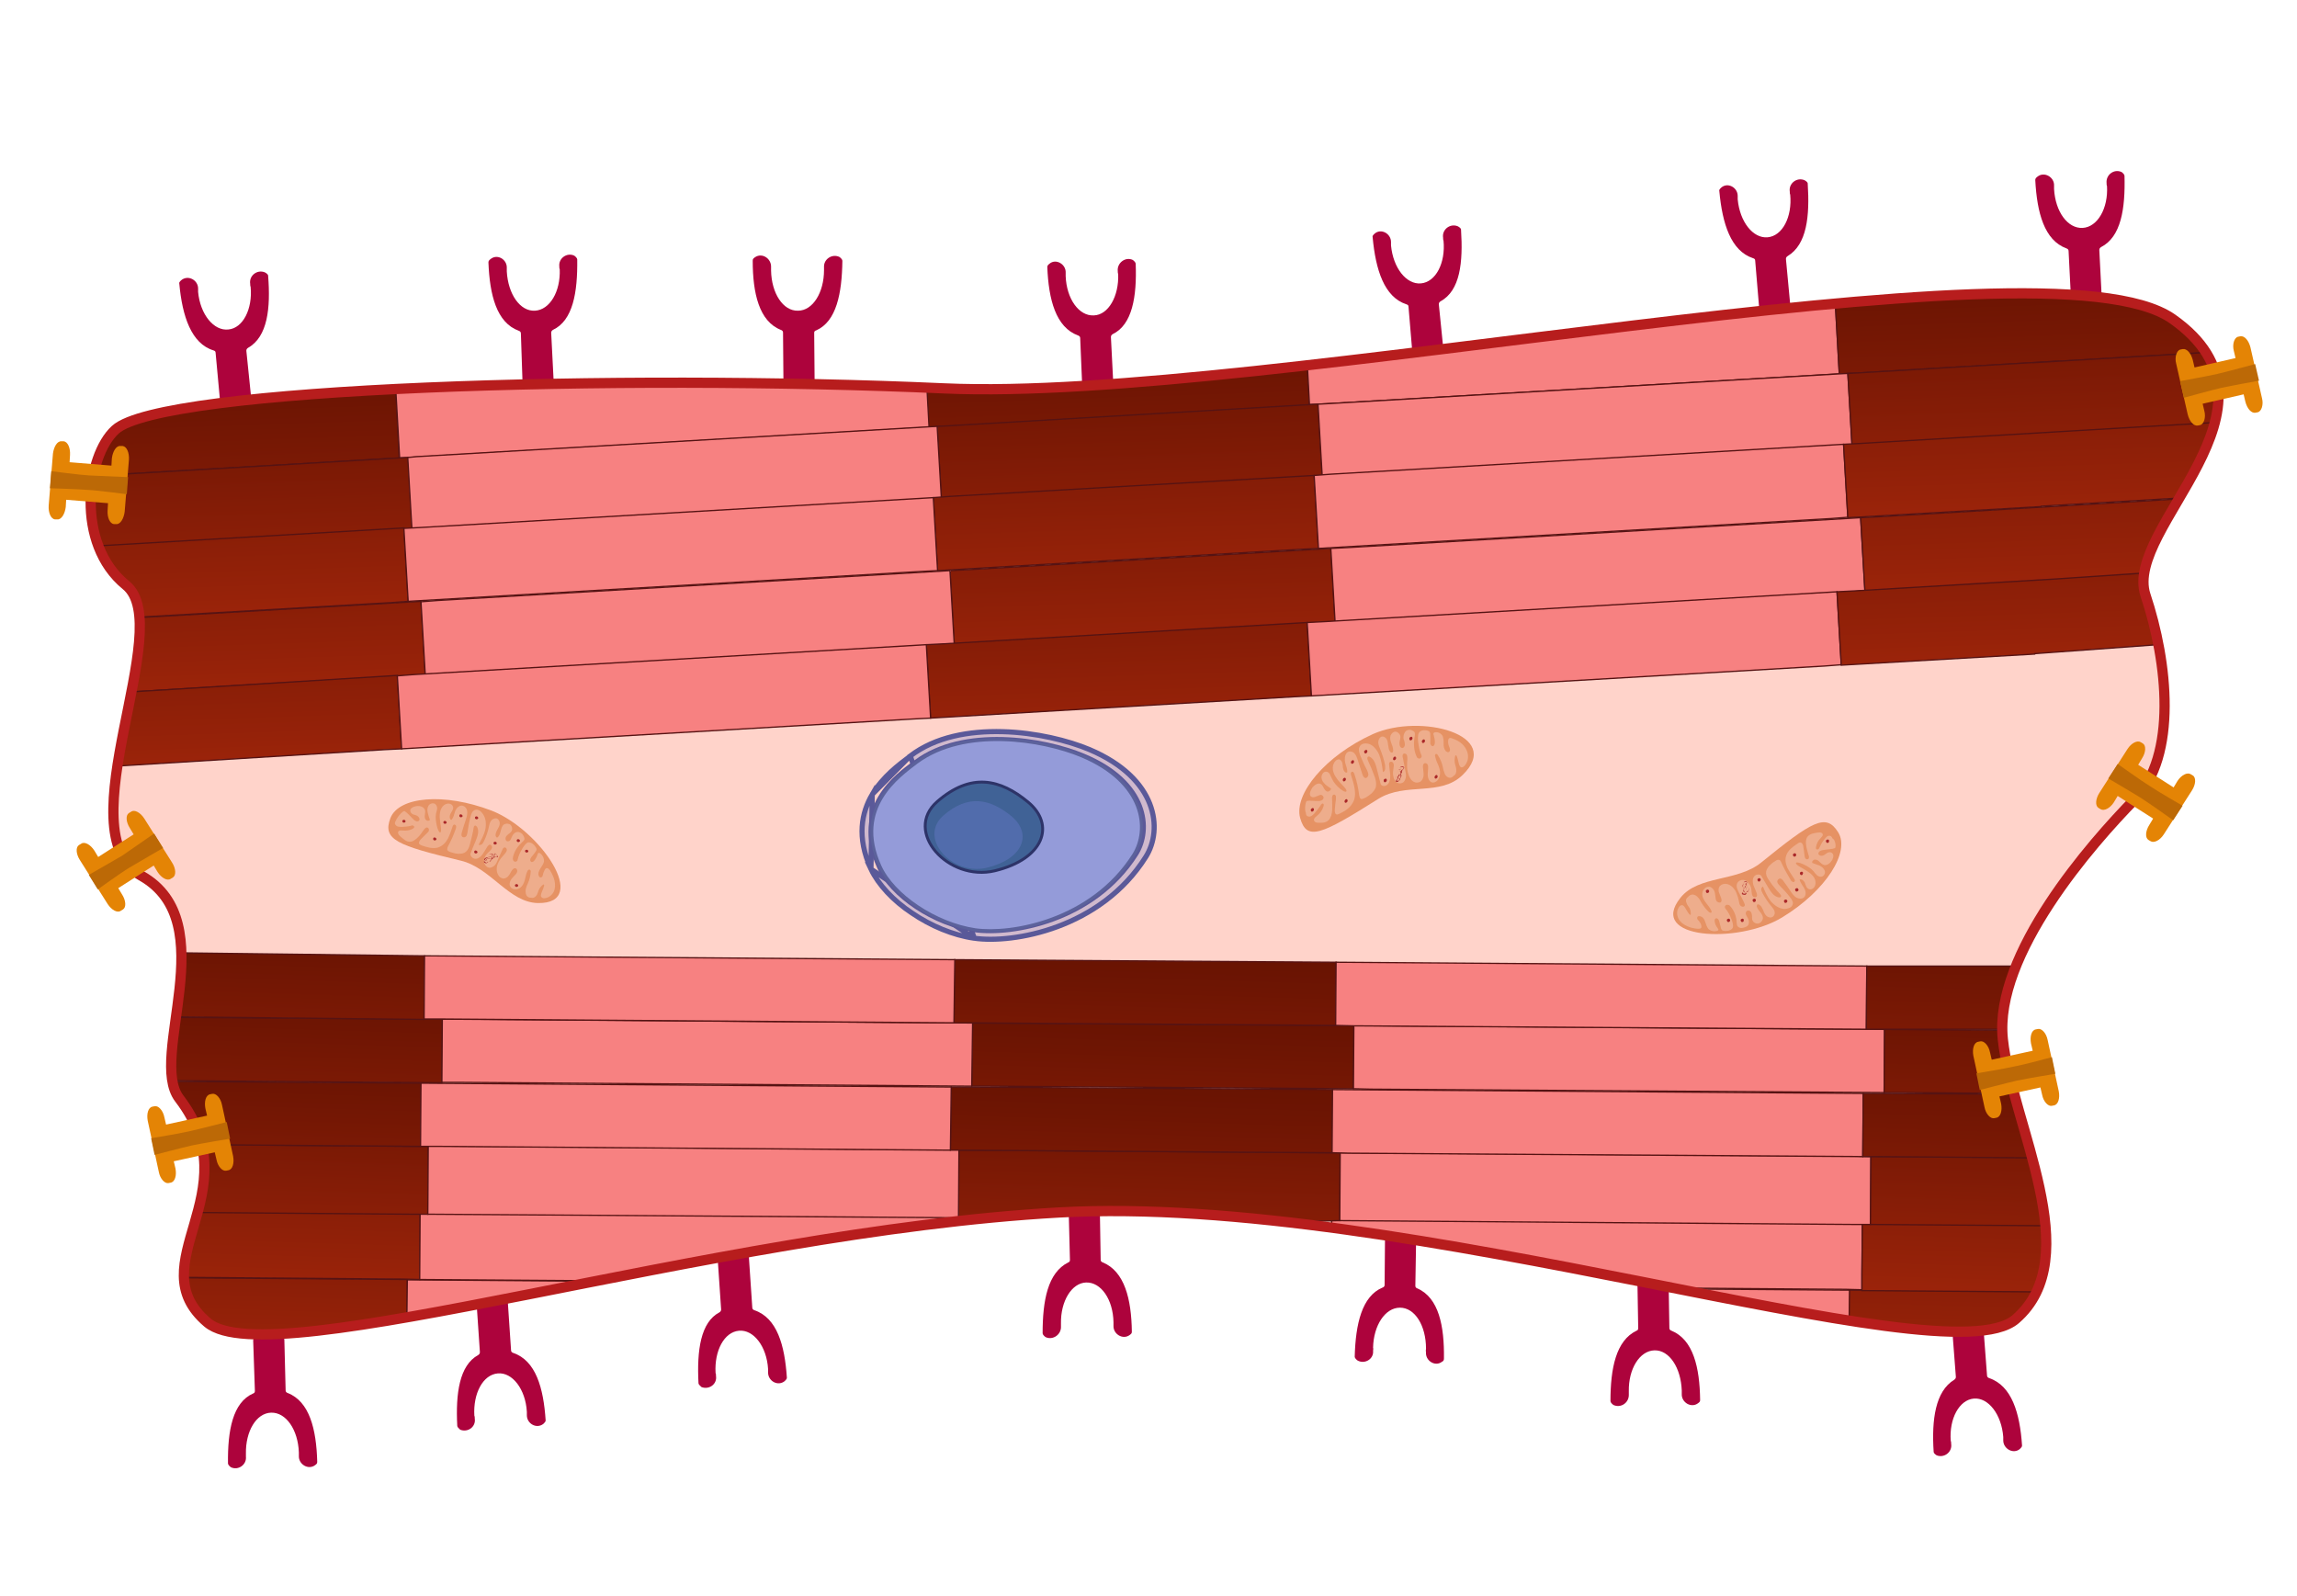 <svg width="898" height="624" viewBox="0 0 898 624" fill="none" xmlns="http://www.w3.org/2000/svg">
<path d="M104.822 107.782C104.822 107.281 104.155 106.781 103.487 106.447C100.482 105.279 97.311 107.782 97.812 110.952C97.812 111.285 97.812 111.786 97.979 112.12C98.813 120.796 94.974 128.304 89.299 128.804C83.624 129.472 78.283 122.965 77.448 114.122C77.448 113.788 77.448 113.288 77.448 112.787C77.448 109.45 73.442 107.281 70.772 109.617C70.271 110.118 69.937 110.451 70.104 110.952C71.272 123.632 74.778 134.31 83.457 136.98C83.958 137.146 84.292 137.313 84.292 137.981L86.128 157.835C86.295 159.504 89.132 160.672 92.471 160.171C95.809 160.004 98.312 158.336 98.312 156.667L96.309 137.146C96.309 136.646 96.477 136.312 96.977 135.978C104.655 131.641 105.824 120.462 104.822 107.782C104.655 107.782 104.655 107.782 104.822 107.782Z" fill="#AD033C"/>
<path d="M225.668 101.442C225.668 100.941 225 100.274 224.5 99.94C221.662 98.606 218.324 100.941 218.658 104.111C218.658 104.445 218.658 104.946 218.824 105.279C219.158 113.955 214.985 121.13 209.143 121.463C203.301 121.797 198.628 114.956 198.127 106.114C198.127 105.78 198.127 105.279 198.127 104.779C198.294 101.442 194.455 99.106 191.784 101.275C191.117 101.776 190.95 102.109 190.95 102.61C191.45 115.29 194.121 126.135 202.801 129.305C203.301 129.472 203.635 129.806 203.635 130.306L204.303 150.161C204.47 151.829 207.14 153.164 210.479 152.83C213.817 152.83 216.488 151.329 216.488 149.827L215.486 130.139C215.486 129.639 215.653 129.305 216.154 128.971C223.999 125.301 225.835 114.289 225.668 101.442C225.501 101.609 225.501 101.609 225.668 101.442Z" fill="#AD033C"/>
<path d="M329.322 101.942C329.322 101.442 328.654 100.774 328.154 100.441C325.316 99.106 321.978 101.275 322.145 104.445C322.145 104.779 322.145 105.279 322.145 105.613C322.145 114.289 317.805 121.463 311.963 121.463C306.121 121.63 301.614 114.622 301.447 105.78C301.447 105.446 301.447 104.945 301.447 104.445C301.614 101.108 297.942 98.605 295.105 100.607C294.437 101.108 294.27 101.275 294.27 101.942C294.27 114.622 296.774 125.634 305.286 128.971C305.787 129.138 306.121 129.472 306.121 129.972L306.288 149.827C306.288 151.495 308.958 152.83 312.464 152.663C315.802 152.663 318.473 151.328 318.473 149.827L318.306 130.139C318.306 129.638 318.473 129.305 319.14 129.138C326.985 125.634 329.155 114.789 329.322 101.942C329.155 102.109 329.155 102.109 329.322 101.942Z" fill="#AD033C"/>
<path d="M443.993 103.11C443.993 102.61 443.325 101.942 442.824 101.609C439.987 100.274 436.648 102.777 436.982 105.947C436.982 106.28 436.982 106.781 437.149 107.115C437.483 115.79 433.31 123.132 427.635 123.299C421.793 123.632 416.953 116.792 416.619 107.949C416.619 107.615 416.619 107.115 416.619 106.614C416.786 103.277 412.78 100.941 410.276 103.11C409.608 103.611 409.441 103.945 409.441 104.445C409.942 117.125 412.78 127.97 421.459 131.14C421.96 131.307 422.294 131.641 422.294 132.141L423.128 151.996C423.295 153.664 425.966 154.832 429.304 154.665C432.643 154.665 435.313 153.164 435.313 151.495L434.312 131.808C434.312 131.307 434.479 130.973 434.979 130.64C442.657 126.969 444.493 115.957 443.993 103.11C443.826 103.277 443.826 103.277 443.993 103.11Z" fill="#AD033C"/>
<path d="M571.181 89.763C571.181 89.262 570.513 88.762 569.846 88.428C566.841 87.26 563.67 89.763 564.171 92.933C564.171 93.266 564.171 93.767 564.338 94.101C565.172 102.777 561.333 110.285 555.491 110.785C549.816 111.286 544.642 104.779 543.807 95.936C543.807 95.602 543.807 95.102 543.807 94.601C543.807 91.264 539.801 89.095 537.297 91.431C536.797 91.932 536.463 92.265 536.63 92.766C537.798 105.446 541.137 116.124 549.816 118.961C550.317 119.127 550.651 119.294 550.651 119.962L552.32 139.816C552.487 141.485 555.324 142.652 558.663 142.152C562.001 141.985 564.505 140.317 564.505 138.815L562.502 118.961C562.502 118.46 562.668 118.126 563.169 117.793C570.847 113.621 572.016 102.61 571.181 89.763C571.014 89.93 571.014 89.93 571.181 89.763Z" fill="#AD033C"/>
<path d="M706.716 71.743C706.716 71.243 706.048 70.742 705.38 70.408C702.376 69.24 699.205 71.743 699.705 74.913C699.705 75.247 699.705 75.747 699.872 76.081C700.707 84.757 696.868 92.265 691.026 92.766C685.351 93.266 680.176 86.759 679.342 77.916C679.342 77.583 679.342 77.082 679.342 76.582C679.342 73.245 675.336 71.076 672.832 73.412C672.331 73.912 671.998 74.246 672.165 74.746C673.333 87.427 676.671 98.105 685.351 100.941C685.851 101.108 686.185 101.275 686.185 101.942L687.854 121.797C688.021 123.465 690.859 124.633 694.197 124.132C697.535 123.966 700.039 122.297 700.039 120.796L698.203 101.275C698.203 100.774 698.37 100.44 698.871 100.107C706.382 95.602 707.55 84.59 706.716 71.743C706.549 71.743 706.549 71.743 706.716 71.743Z" fill="#AD033C"/>
<path d="M830.566 68.74C830.566 68.24 829.899 67.572 829.398 67.239C826.393 65.904 823.222 68.406 823.556 71.576C823.556 71.91 823.556 72.411 823.723 72.744C824.223 81.42 820.051 88.762 814.209 89.095C808.367 89.429 803.526 82.755 803.025 73.912C803.025 73.579 803.025 73.078 803.025 72.578C803.192 69.241 799.186 66.905 796.516 69.074C795.848 69.574 795.681 69.908 795.681 70.409C796.349 83.089 799.186 93.934 807.866 97.104C808.367 97.271 808.7 97.604 808.7 98.105L809.702 117.959C809.869 119.628 812.539 120.796 815.878 120.629C819.216 120.629 821.887 118.96 821.72 117.459L820.718 97.771C820.718 97.271 820.885 96.937 821.386 96.603C829.231 92.599 830.9 81.587 830.566 68.74C830.399 68.907 830.399 68.907 830.566 68.74Z" fill="#AD033C"/>
<path d="M755.955 567.607C755.955 568.107 756.623 568.608 757.124 568.941C760.128 570.109 763.3 567.607 762.799 564.437C762.799 564.103 762.799 563.602 762.632 563.269C761.964 554.593 765.97 547.252 771.645 546.751C777.32 546.251 782.495 552.924 783.162 561.767C783.162 562.101 783.162 562.601 783.162 563.102C783.162 566.439 787.168 568.608 789.672 566.439C790.173 565.938 790.507 565.605 790.507 565.104C789.672 552.424 786.501 541.746 777.654 538.743C777.153 538.576 776.82 538.242 776.82 537.741L775.317 517.887C775.15 516.218 772.48 515.051 768.975 515.384C765.636 515.551 762.966 517.22 763.133 518.721L764.635 538.242C764.635 538.743 764.468 539.076 763.967 539.41C756.623 543.915 755.121 554.926 755.955 567.607C756.122 567.607 756.122 567.607 755.955 567.607Z" fill="#AD033C"/>
<path d="M629.601 547.752C629.601 548.253 630.269 548.92 630.769 549.254C633.607 550.588 636.945 548.419 636.778 545.083C636.778 544.749 636.778 544.248 636.778 543.915C636.611 535.239 640.951 528.064 646.793 527.898C652.635 527.731 657.142 534.738 657.476 543.581C657.476 543.915 657.476 544.415 657.476 544.916C657.309 548.253 661.148 550.588 663.819 548.586C664.486 548.086 664.653 547.919 664.653 547.252C664.486 534.571 661.982 523.726 653.47 520.223C652.969 520.056 652.635 519.722 652.635 519.222L652.301 499.367C652.135 497.699 649.631 496.364 646.126 496.531C642.787 496.531 640.117 497.865 640.117 499.534L640.451 519.222C640.451 519.722 640.284 520.056 639.783 520.223C631.771 524.06 629.601 534.905 629.601 547.752C629.768 547.752 629.768 547.752 629.601 547.752Z" fill="#AD033C"/>
<path d="M529.62 530.4C529.62 530.901 530.287 531.568 530.788 531.902C533.626 533.403 537.131 531.234 536.797 528.064C536.797 527.731 536.964 527.23 536.797 526.896C536.964 518.22 541.471 511.213 547.313 511.213C553.155 511.213 557.494 518.22 557.494 527.23C557.494 527.564 557.327 528.064 557.494 528.565C557.161 531.902 561 534.404 563.67 532.402C564.338 532.069 564.505 531.735 564.505 531.068C564.672 518.387 562.502 507.376 554.156 503.705C553.655 503.538 553.322 503.204 553.322 502.704L553.655 482.849C553.655 481.181 550.985 479.846 547.646 479.846C544.308 479.679 541.637 481.014 541.471 482.682L541.304 502.37C541.304 502.871 540.97 503.204 540.469 503.371C532.457 506.708 529.953 517.553 529.62 530.4C529.787 530.4 529.787 530.4 529.62 530.4Z" fill="#AD033C"/>
<path d="M407.605 521.224C407.605 521.724 408.273 522.392 408.773 522.725C411.611 524.06 414.949 521.724 414.782 518.554C414.782 518.22 414.782 517.72 414.782 517.386C414.615 508.71 418.955 501.536 424.63 501.369C430.472 501.202 435.146 508.043 435.313 516.886C435.313 517.219 435.313 517.72 435.313 518.22C435.146 521.557 438.985 523.893 441.656 521.891C442.323 521.39 442.49 521.224 442.49 520.556C442.323 507.876 439.653 497.031 431.14 493.527C430.639 493.361 430.305 493.027 430.305 492.526L429.972 472.672C429.805 471.003 427.301 469.669 423.796 469.835C420.457 469.835 417.787 471.337 417.787 472.839L418.288 492.526C418.288 493.027 418.121 493.361 417.62 493.527C409.608 497.532 407.605 508.377 407.605 521.224C407.772 521.057 407.772 521.057 407.605 521.224Z" fill="#AD033C"/>
<path d="M273.072 540.745C273.072 541.245 273.739 541.746 274.24 542.246C277.244 543.414 280.416 541.078 279.915 537.908C279.915 537.575 279.915 537.074 279.748 536.74C279.247 528.064 283.086 520.723 288.928 520.223C294.603 519.722 299.778 526.396 300.279 535.239C300.279 535.572 300.279 536.073 300.279 536.574C300.279 539.91 304.118 542.079 306.788 539.91C307.289 539.41 307.623 539.076 307.623 538.576C306.788 525.895 303.784 515.217 294.937 512.214C294.437 512.047 294.103 511.714 294.103 511.213L292.767 491.359C292.6 489.69 289.93 488.522 286.425 488.856C283.086 489.023 280.416 490.524 280.583 492.193L281.918 511.88C281.918 512.381 281.751 512.715 281.25 513.048C273.906 516.886 272.404 527.898 273.072 540.745C273.238 540.578 273.238 540.578 273.072 540.745Z" fill="#AD033C"/>
<path d="M178.765 557.429C178.765 557.929 179.433 558.43 179.933 558.93C182.938 560.098 186.109 557.762 185.608 554.592C185.608 554.259 185.608 553.758 185.441 553.425C184.941 544.749 188.78 537.407 194.622 536.907C200.297 536.406 205.471 543.08 205.972 551.923C205.972 552.257 205.972 552.757 205.972 553.258C205.972 556.595 209.811 558.764 212.482 556.595C212.982 556.094 213.316 555.76 213.316 555.26C212.482 542.58 209.477 531.901 200.631 528.898C200.13 528.731 199.796 528.398 199.796 527.897L198.461 508.043C198.294 506.374 195.623 505.206 192.118 505.54C188.78 505.707 186.109 507.208 186.276 508.877L187.611 528.565C187.611 529.065 187.444 529.399 186.944 529.732C179.599 533.737 178.097 544.749 178.765 557.429C178.932 557.429 178.932 557.429 178.765 557.429Z" fill="#AD033C"/>
<path d="M89.132 572.111C89.132 572.612 89.8 573.279 90.3 573.613C93.138 574.948 96.476 572.612 96.142 569.442C96.142 569.108 96.142 568.608 96.142 568.274C95.975 559.598 100.148 552.424 105.99 552.257C111.832 552.09 116.506 558.931 116.84 567.773C116.84 568.107 116.84 568.608 116.84 569.108C116.673 572.445 120.512 574.781 123.183 572.779C123.85 572.278 124.017 572.111 124.017 571.444C123.683 558.764 121.013 547.919 112.5 544.582C111.999 544.415 111.665 544.081 111.665 543.581L111.165 523.726C110.998 522.058 108.327 520.723 104.989 521.057C101.651 521.057 98.98 522.558 98.98 524.06L99.648 543.748C99.648 544.248 99.481 544.582 98.98 544.749C90.968 548.253 88.965 559.264 89.132 572.111C89.299 571.945 89.299 571.945 89.132 572.111Z" fill="#AD033C"/>
<path d="M45.067 168.013C63.094 151.328 243.194 146.156 369.048 151.829C494.902 157.502 799.854 89.929 849.261 124.633C898.668 159.337 830.066 206.053 838.745 232.582C847.592 259.11 851.264 295.482 834.573 312.5C817.881 329.519 779.491 373.065 782.996 406.267C786.501 439.469 816.045 491.525 788.003 515.718C759.962 539.91 550.651 466.331 413.948 474.006C277.245 481.681 105.824 537.908 81.121 517.052C53.913 494.028 98.313 466.331 70.104 429.459C57.752 413.275 87.63 360.552 55.249 342.366C25.037 325.514 69.27 244.928 49.24 228.744C29.21 212.394 33.884 178.19 45.067 168.013Z" fill="#FFD3CA"/>
<path d="M154.73 152.329L116.005 154.665C78.45 157.668 51.576 162.173 45.067 168.013C41.061 171.683 37.889 178.357 36.387 186.032L156.065 179.024L154.73 152.329Z" fill="url(#paint0_linear)" stroke="#561313" stroke-width="0.5" stroke-miterlimit="10"/>
<path d="M369.048 151.828C366.711 151.662 364.541 151.662 362.205 151.495L363.039 167.011L369.716 166.678L511.927 158.335L511.092 142.819C455.844 148.992 405.102 153.33 369.048 151.828Z" fill="url(#paint1_linear)" stroke="#561313" stroke-width="0.5" stroke-miterlimit="10"/>
<path d="M511.927 158.169L518.603 157.835L719.068 146.156L717.565 119.461L695.199 120.796C637.447 126.802 571.515 135.812 511.092 142.652L511.927 158.169Z" fill="#F78181" stroke="#561313" stroke-width="0.5" stroke-miterlimit="10"/>
<path d="M156.232 179.025L162.742 178.691L363.206 167.012L362.372 151.495C302.115 148.992 230.509 148.992 170.587 151.328L154.73 152.329L156.232 179.025Z" fill="#F78181" stroke="#561313" stroke-width="0.5" stroke-miterlimit="10"/>
<path d="M719.067 146.156L725.744 145.822L804.861 141.151L794.513 141.818L862.447 137.814C859.609 133.309 855.269 128.804 849.26 124.633C840.247 118.293 822.554 115.29 798.852 114.789L793.01 115.123L798.852 114.789L717.565 119.461L719.067 146.156Z" fill="url(#paint2_linear)" stroke="#561313" stroke-width="0.5" stroke-miterlimit="10"/>
<path d="M156.232 179.024L36.554 186.032C36.387 186.866 36.22 187.7 36.053 188.701C36.053 188.701 36.053 188.701 36.053 188.868C35.72 191.538 35.553 194.374 35.553 197.21C35.553 197.377 35.553 197.377 35.553 197.544C35.553 198.378 35.553 199.213 35.72 200.047V200.214C35.887 202.049 36.053 203.884 36.387 205.719C36.387 205.886 36.387 206.053 36.554 206.22C36.721 206.887 36.888 207.722 37.055 208.389C37.055 208.556 37.222 208.723 37.222 209.056C37.389 209.891 37.723 210.725 37.889 211.559C38.223 212.393 38.557 213.227 38.891 214.062C38.891 214.229 39.058 214.395 39.058 214.395L154.73 207.722L161.239 207.388L159.57 178.857L156.232 179.024Z" fill="url(#paint3_linear)" stroke="#561313" stroke-width="0.5" stroke-miterlimit="10"/>
<path d="M511.927 158.169L369.883 166.511L366.377 166.678L368.047 195.208L510.258 187.033L516.934 186.532L515.265 158.002L511.927 158.169Z" fill="url(#paint4_linear)" stroke="#561313" stroke-width="0.5" stroke-miterlimit="10"/>
<path d="M719.068 146.156L518.603 157.835L515.265 158.002L516.934 186.532L717.399 174.853L724.075 174.519L722.406 145.989L719.068 146.156Z" fill="#F78181" stroke="#561313" stroke-width="0.5" stroke-miterlimit="10"/>
<path d="M363.206 166.845L162.742 178.524L159.403 178.857L161.072 207.388L361.537 195.709L368.046 195.208L366.377 166.678L363.206 166.845Z" fill="#F78181" stroke="#561313" stroke-width="0.5" stroke-miterlimit="10"/>
<path d="M867.288 156.667C867.288 156.166 867.288 155.666 867.288 155.165V154.999C867.288 154.498 867.288 153.997 867.288 153.664V153.497C867.288 152.996 867.288 152.496 867.288 151.995C867.288 151.995 867.288 151.995 867.288 151.828C867.121 149.326 866.62 146.656 865.618 144.154C865.618 143.987 865.618 143.987 865.452 143.82C865.285 143.319 865.118 142.986 864.951 142.485C864.951 142.318 864.784 142.318 864.784 142.151C864.617 141.818 864.45 141.317 864.283 140.984C864.283 140.817 864.116 140.817 864.116 140.65C863.949 140.316 863.615 139.816 863.449 139.482C863.449 139.315 863.282 139.315 863.282 139.148C863.115 138.648 862.781 138.314 862.447 137.813L794.513 141.818L804.862 141.15L725.744 145.822L722.406 145.989L724.075 174.519L791.675 170.515L800.856 170.015L865.618 166.177C866.453 163.174 867.121 160.004 867.288 156.667Z" fill="url(#paint5_linear)" stroke="#561313" stroke-width="0.5" stroke-miterlimit="10"/>
<path d="M81.12 517.052C90.134 524.727 119.177 522.057 159.069 515.05L159.236 500.367V500.201L71.94 499.533C72.274 505.706 74.611 511.546 81.12 517.052Z" fill="url(#paint6_linear)" stroke="#561313" stroke-width="0.5" stroke-miterlimit="10"/>
<path d="M655.807 503.871C680.51 508.71 703.377 513.214 723.073 516.384L723.24 504.372L655.807 503.871Z" fill="#F78181" stroke="#561313" stroke-width="0.5" stroke-miterlimit="10"/>
<path d="M159.236 500.367L159.069 515.05C180.935 511.212 205.972 506.207 232.846 500.868L165.746 500.367H159.236Z" fill="#F78181" stroke="#561313" stroke-width="0.5" stroke-miterlimit="10"/>
<path d="M723.073 504.372L722.906 516.384C755.955 521.557 779.657 522.891 788.003 515.717C791.675 512.547 794.346 508.876 796.349 504.705L729.75 504.372H723.073Z" fill="url(#paint7_linear)" stroke="#561313" stroke-width="0.5" stroke-miterlimit="10"/>
<path d="M164.077 500.201L164.243 473.673V473.506L77.615 472.838C75.111 482.349 71.773 491.191 72.107 499.367L157.567 500.034L164.077 500.201Z" fill="url(#paint8_linear)" stroke="#561313" stroke-width="0.5" stroke-miterlimit="10"/>
<path d="M727.914 504.205V498.032L728.081 477.677L527.283 476.175H520.606V480.013C566.174 486.019 612.91 495.362 654.304 503.538L721.404 504.038L727.914 504.205Z" fill="#F78181" stroke="#561313" stroke-width="0.5" stroke-miterlimit="10"/>
<path d="M371.551 475.174L170.753 473.673H164.244L164.077 500.201L234.348 500.702C277.578 492.193 325.483 483.183 371.551 477.844V475.174Z" fill="#F78181" stroke="#561313" stroke-width="0.5" stroke-miterlimit="10"/>
<path d="M799.52 478.177L734.758 477.844H728.081L727.914 498.199V504.372V504.539L796.349 505.039C799.854 497.031 800.522 487.854 799.52 478.177Z" fill="url(#paint9_linear)" stroke="#561313" stroke-width="0.5" stroke-miterlimit="10"/>
<path d="M167.249 474.674L167.415 448.145H160.739L78.784 447.478C80.954 456.988 79.451 465.831 77.115 474.006L160.572 474.674H167.249Z" fill="url(#paint10_linear)" stroke="#561313" stroke-width="0.5" stroke-miterlimit="10"/>
<path d="M523.778 477.176L523.945 450.648H517.268L374.89 449.647L374.723 476.175L387.242 476.342C396.255 475.508 405.102 474.841 413.781 474.34C438.651 473.005 466.025 474.173 494.234 477.176L516.934 477.343L523.778 477.176Z" fill="url(#paint11_linear)" stroke="#561313" stroke-width="0.5" stroke-miterlimit="10"/>
<path d="M523.944 450.648L523.777 477.176L724.576 478.678H731.252L731.419 452.15L724.742 451.983L523.944 450.648Z" fill="#F78181" stroke="#561313" stroke-width="0.5" stroke-miterlimit="10"/>
<path d="M167.415 447.979L167.249 474.674L368.047 476.008L374.723 476.175L374.89 449.48H368.214L167.415 447.979Z" fill="#F78181" stroke="#561313" stroke-width="0.5" stroke-miterlimit="10"/>
<path d="M731.42 452.149L731.253 478.678L799.02 479.178H799.688C798.853 470.669 796.85 461.66 794.514 452.483L731.42 452.149Z" fill="url(#paint12_linear)" stroke="#561313" stroke-width="0.5" stroke-miterlimit="10"/>
<path d="M164.577 423.452L67.433 422.785C67.934 425.454 68.768 427.79 70.104 429.458C74.944 435.799 77.615 441.805 78.95 447.478L164.41 448.145L164.577 423.452Z" fill="url(#paint13_linear)" stroke="#561313" stroke-width="0.5" stroke-miterlimit="10"/>
<path d="M371.885 424.954L371.551 449.647H378.228L520.773 450.648L520.94 425.955L371.885 424.954Z" fill="url(#paint14_linear)" stroke="#561313" stroke-width="0.5" stroke-miterlimit="10"/>
<path d="M520.772 450.648L527.449 450.814L728.247 452.149L728.414 427.456L520.939 425.955L520.772 450.648Z" fill="#F78181" stroke="#561313" stroke-width="0.5" stroke-miterlimit="10"/>
<path d="M164.577 423.452L164.41 448.145H170.92L371.551 449.647L371.885 424.954L164.577 423.452Z" fill="#F78181" stroke="#561313" stroke-width="0.5" stroke-miterlimit="10"/>
<path d="M728.414 427.457L728.248 452.15H734.924L794.513 452.65C792.343 444.308 789.672 435.799 787.502 427.79L728.414 427.457Z" fill="url(#paint15_linear)" stroke="#561313" stroke-width="0.5" stroke-miterlimit="10"/>
<path d="M172.923 398.426L68.769 397.758C67.433 407.102 66.265 415.944 67.433 422.451L172.757 423.286L172.923 398.426Z" fill="url(#paint16_linear)" stroke="#561313" stroke-width="0.5" stroke-miterlimit="10"/>
<path d="M380.231 399.927L379.897 424.62H386.574L529.118 425.621L529.285 400.928L380.231 399.927Z" fill="url(#paint17_linear)" stroke="#561313" stroke-width="0.5" stroke-miterlimit="10"/>
<path d="M529.119 425.621L535.795 425.788L736.593 427.123L736.76 402.43L529.286 400.928L529.119 425.621Z" fill="#F78181" stroke="#561313" stroke-width="0.5" stroke-miterlimit="10"/>
<path d="M172.923 398.426L172.756 423.119H179.266L379.897 424.62L380.231 399.927L172.923 398.426Z" fill="#F78181" stroke="#561313" stroke-width="0.5" stroke-miterlimit="10"/>
<path d="M782.829 402.764L736.76 402.43L736.593 427.123H743.27L787.502 427.457C785.499 419.949 783.83 412.775 783.162 406.268C782.996 405.1 782.829 403.932 782.829 402.764Z" fill="url(#paint18_linear)" stroke="#561313" stroke-width="0.5" stroke-miterlimit="10"/>
<path d="M165.97 373.667L70.5 372.5C70.5 382.5 69 390.5 68 397.5L165.803 398.527L165.97 373.667Z" fill="url(#paint19_linear)" stroke="#561313" stroke-width="0.5" stroke-miterlimit="10"/>
<path d="M373.278 375.169L372.944 399.862H379.62L522.165 400.863L522.332 376.17L373.278 375.169Z" fill="url(#paint20_linear)" stroke="#561313" stroke-width="0.5" stroke-miterlimit="10"/>
<path d="M522.166 400.863L528.842 401.03L729.64 402.365L729.807 377.672L522.332 376.17L522.166 400.863Z" fill="#F78181" stroke="#561313" stroke-width="0.5" stroke-miterlimit="10"/>
<path d="M165.97 373.667L165.803 398.361H172.313L372.944 399.862L373.278 375.169L165.97 373.667Z" fill="#F78181" stroke="#561313" stroke-width="0.5" stroke-miterlimit="10"/>
<path d="M788 377.672H729.807L729.64 402.365H736.317H782.5C782.5 397 782.5 391.5 785 385.5C784.834 384.332 788 378.84 788 377.672Z" fill="url(#paint21_linear)" stroke="#561313" stroke-width="0.5" stroke-miterlimit="10"/>
<path d="M166.247 263.782L164.578 235.251V235.084L54.414 241.425C55.082 249.266 53.413 259.444 51.243 270.456L159.404 264.116L166.247 263.782Z" fill="url(#paint22_linear)" stroke="#561313" stroke-width="0.5" stroke-miterlimit="10"/>
<path d="M515.265 243.427L521.942 243.093L520.273 214.396L378.061 222.738L371.385 223.071L373.054 251.769L515.265 243.427Z" fill="url(#paint23_linear)" stroke="#561313" stroke-width="0.5" stroke-miterlimit="10"/>
<path d="M722.573 231.414L729.082 230.913L727.413 202.383L526.949 214.062L520.272 214.396L521.942 243.093L722.573 231.414Z" fill="#F78181" stroke="#561313" stroke-width="0.5" stroke-miterlimit="10"/>
<path d="M366.545 252.102L373.054 251.769L371.385 223.071L171.088 234.75L164.578 235.251L166.247 263.781L366.545 252.102Z" fill="#F78181" stroke="#561313" stroke-width="0.5" stroke-miterlimit="10"/>
<path d="M734.09 202.049L727.413 202.383L729.082 231.08L804.695 226.742V226.575L838.244 224.573C839.413 215.897 845.422 205.72 851.764 195.042L813.04 197.377L734.09 202.049Z" fill="url(#paint24_linear)" stroke="#561313" stroke-width="0.5" stroke-miterlimit="10"/>
<path d="M157.004 292.74L155.335 264.21V264.043L51 270.5C49 278.5 47.67 288.488 45.5 299.5L150.161 293.074L157.004 292.74Z" fill="url(#paint25_linear)" stroke="#561313" stroke-width="0.5" stroke-miterlimit="10"/>
<path d="M506.022 272.385L512.699 272.051L511.029 243.354L368.818 251.696L362.142 252.03L363.811 280.727L506.022 272.385Z" fill="url(#paint26_linear)" stroke="#561313" stroke-width="0.5" stroke-miterlimit="10"/>
<path d="M713.33 260.372L719.839 259.872L718.17 231.341L517.706 243.02L511.029 243.354L512.698 272.051L713.33 260.372Z" fill="#F78181" stroke="#561313" stroke-width="0.5" stroke-miterlimit="10"/>
<path d="M357.301 281.061L363.811 280.727L362.142 252.03L161.845 263.709L155.335 264.209L157.004 292.74L357.301 281.061Z" fill="#F78181" stroke="#561313" stroke-width="0.5" stroke-miterlimit="10"/>
<path d="M724.847 231.007L718.17 231.341L719.839 260.039L795.451 255.701V255.534L844 252C844 244 836.5 234.5 838.5 224L803.797 226.336L724.847 231.007Z" fill="url(#paint27_linear)" stroke="#561313" stroke-width="0.5" stroke-miterlimit="10"/>
<path d="M159.571 235.085L157.901 206.554V206.387L38.391 213.395C40.56 219.234 44.066 224.573 49.24 228.744C52.578 231.414 54.081 235.752 54.414 241.258L152.894 235.585L159.571 235.085Z" fill="url(#paint28_linear)" stroke="#561313" stroke-width="0.5" stroke-miterlimit="10"/>
<path d="M508.755 214.729L515.432 214.396L513.763 185.865L371.552 194.041L364.875 194.541L366.544 223.072L508.755 214.729Z" fill="url(#paint29_linear)" stroke="#561313" stroke-width="0.5" stroke-miterlimit="10"/>
<path d="M715.897 202.717L722.406 202.216L720.737 173.686L520.44 185.365L513.763 185.865L515.432 214.396L715.897 202.717Z" fill="#F78181" stroke="#561313" stroke-width="0.5" stroke-miterlimit="10"/>
<path d="M360.035 223.405L366.544 223.071L364.875 194.541L164.411 206.22L157.901 206.554L159.571 235.084L360.035 223.405Z" fill="#F78181" stroke="#561313" stroke-width="0.5" stroke-miterlimit="10"/>
<path d="M727.413 173.352L720.737 173.685L722.406 202.383L798.018 198.045V197.878L851.932 194.708C857.44 185.198 863.282 175.187 865.786 165.176L806.364 168.68L727.413 173.352Z" fill="url(#paint30_linear)" stroke="#561313" stroke-width="0.5" stroke-miterlimit="10"/>
<path d="M45.067 168.013C63.094 151.328 243.194 146.156 369.048 151.829C494.902 157.502 799.854 89.929 849.261 124.633C898.668 159.337 830.066 206.053 838.745 232.582C847.592 259.11 851.264 295.482 834.573 312.5C817.881 329.519 779.491 373.065 782.996 406.267C786.501 439.469 816.045 491.525 788.003 515.718C759.962 539.91 550.651 466.331 413.948 474.006C277.245 481.681 105.824 537.908 81.121 517.052C53.913 494.028 98.313 466.331 70.104 429.459C57.752 413.275 87.63 360.552 55.249 342.366C25.037 325.514 69.27 244.928 49.24 228.744C29.21 212.394 33.884 178.19 45.067 168.013Z" stroke="#B71D1D" stroke-width="4"/>
<path d="M508.275 319.731C505.781 310.361 518.197 295.392 536.719 286.984C555.353 278.658 587.963 287.322 571.808 302.953C563.143 311.449 549.581 305.718 538.947 312.246C516.557 326.357 510.85 328.991 508.275 319.731Z" fill="#E69264"/>
<path opacity="0.361" d="M510.923 313.128C511.968 312.872 513.787 313.188 515.356 313.148C516.156 313.225 517.282 312.858 517.44 311.948C517.546 311.341 516.852 310.658 516.275 310.745C515.697 310.833 515.067 311.223 514.407 311.421C513.859 311.701 513.089 311.817 512.535 311.408C512.092 311.081 511.976 310.311 512.192 309.786C512.298 309.18 512.707 308.626 512.923 308.101C513.823 306.882 515.247 305.879 516.325 306.504C516.961 306.802 517.159 307.461 517.549 308.092C517.828 308.64 518.329 309.352 518.936 309.458C519.542 309.563 520.336 308.951 520.331 308.262C519.556 307.69 518.699 307.229 518.005 306.546C517.312 305.863 516.7 305.069 516.637 303.996C516.574 302.922 517.362 301.622 518.354 301.669C518.932 301.582 519.596 302.072 519.876 302.621C520.155 303.169 520.353 303.829 520.743 304.459C521.837 307.149 525.964 310.366 526.396 309.316C526.666 308.488 524.311 306.579 523.087 304.991C521.864 303.404 520.693 301.513 521.145 299.279C521.332 298.561 521.712 297.815 522.231 297.342C522.751 296.87 523.603 296.643 524.075 297.163C524.85 297.735 524.942 299.001 525.005 300.074C525.15 301.037 525.738 302.327 526.672 301.989C526.854 300.583 526.184 299.404 525.9 298.167C525.615 296.93 525.657 295.25 526.586 294.224C527.462 293.501 528.675 293.712 529.479 294.476C530.172 295.159 530.539 296.285 530.905 297.411C531.469 299.197 532.033 300.982 532.569 302.575C532.795 303.427 533.436 304.414 534.177 304.105C534.726 303.825 535.024 303.189 534.937 302.612C534.85 302.034 534.57 301.486 534.402 301.019C533.453 299.291 532.556 297.261 531.771 295.312C531.404 294.186 530.927 292.978 531.552 291.899C532.148 290.627 533.607 290.506 534.82 290.716C536.861 291.196 538.335 293.139 539.231 295.17C540.046 297.312 540.394 299.622 540.631 301.851C541.097 301.682 541.425 301.239 541.53 300.632C541.554 300.136 541.467 299.558 541.491 299.063C541.061 296.863 540.357 294.803 539.572 292.854C539.263 292.113 538.955 291.372 538.81 290.409C538.776 289.528 539.127 288.589 539.839 288.088C540.662 287.669 541.519 288.13 542.02 288.842C542.521 289.554 542.555 290.435 542.7 291.398C542.845 292.36 542.99 293.323 543.462 293.842C543.712 294.198 544.126 294.333 544.482 294.082C544.564 293.971 544.617 293.668 544.669 293.365C544.654 291.299 543.017 289.578 543.608 287.618C543.958 286.679 544.834 285.956 545.633 286.032C546.432 286.108 547.236 286.873 547.463 287.725C547.608 288.688 547.146 289.545 547.099 290.537C547.051 291.528 547.61 292.625 548.462 292.398C549.011 292.119 549.39 291.372 549.193 290.713C549.188 290.024 548.908 289.476 548.71 288.817C548.565 287.854 548.806 286.833 549.378 286.057C549.95 285.282 551.216 285.189 551.741 285.405C552.266 285.622 552.901 285.919 553.07 286.386C553.239 286.853 553.133 287.46 553.028 288.066C552.605 290.493 552.708 293.136 553.633 295.359C553.802 295.826 553.971 296.293 554.385 296.427C554.717 296.672 555.294 296.585 555.621 296.142C555.867 295.809 555.809 295.424 555.669 295.15C554.941 293.586 554.681 291.853 554.449 290.313C554.304 289.351 554.178 287.204 554.75 286.428C555.977 284.766 558.571 285.654 558.822 286.01C559.183 286.448 559.188 287.136 559.165 287.632C559.199 288.513 559.204 289.202 559.156 290.193C559.103 290.497 559.161 290.882 559.412 291.238C559.552 291.512 559.884 291.757 560.269 291.699C560.736 291.53 560.923 290.813 560.947 290.317C560.994 289.325 560.739 288.281 560.512 287.429C560.483 287.236 560.343 286.962 560.396 286.659C560.56 286.437 560.834 286.297 561.027 286.268C562.182 286.094 563.453 286.69 564.012 287.787C564.349 288.72 564.412 289.794 564.365 290.785C564.317 291.777 564.573 292.822 565.184 293.615C565.406 293.779 565.738 294.024 566.041 294.077C566.345 294.129 566.783 293.768 566.835 293.465C566.97 293.05 566.801 292.584 566.633 292.117C566.353 291.568 566.126 290.716 566.121 290.028C566.145 289.532 566.169 289.036 566.414 288.704C566.852 288.342 567.266 288.477 567.791 288.693C569.144 289.178 570.415 289.774 571.551 290.784C572.577 291.712 573.468 293.054 573.811 294.676C574.153 296.298 573.726 298.036 572.634 299.284C572.307 299.727 571.676 300.118 571.262 299.983C570.848 299.849 570.569 299.301 570.4 298.834C569.517 294.93 569.383 295.345 569.079 295.292C568.776 295.239 568.57 297.141 568.715 298.104C568.86 299.066 569.279 299.889 569.313 300.77C569.458 301.733 569.136 302.864 568.313 303.284C567.823 303.949 566.889 304.286 566.143 303.907C565.507 303.609 564.925 303.008 564.698 302.156C564.389 301.415 564.163 300.563 564.047 299.793C563.704 298.171 563.087 296.689 562.196 295.346C562.167 295.154 561.946 294.99 561.724 294.827C561.503 294.663 561.31 294.692 561.147 294.914C560.983 295.136 560.93 295.439 561.041 295.521C561.244 296.868 561.832 298.158 562.42 299.448C562.897 300.656 563.24 302.278 562.754 303.631C562.379 305.066 560.984 306.261 559.742 305.858C558.803 305.507 558.355 304.492 558.21 303.529C558.065 302.566 558.276 301.353 558.324 300.361C558.348 299.865 558.343 299.177 558.092 298.821C557.842 298.465 557.206 298.167 556.85 298.418C556.302 298.698 556.225 299.497 556.312 300.074C556.346 300.955 556.602 302 556.554 302.991C556.506 303.983 556.074 305.033 555.362 305.534C554.731 305.925 553.961 306.041 553.244 305.854C551.699 305.398 550.86 303.752 550.407 302.049C549.953 300.345 550.078 298.554 550.202 296.763C550.197 296.075 550.221 295.579 549.941 295.03C549.691 294.674 549.055 294.376 548.617 294.738C548.179 295.099 548.295 295.869 548.464 296.336C548.807 297.958 549.038 299.499 549.381 301.121C549.497 301.891 549.724 302.743 549.647 303.542C549.57 304.341 549.22 305.28 548.7 305.752C547.906 306.364 546.833 306.428 546.057 305.856C545.282 305.284 544.863 304.461 544.689 303.306C544.433 302.261 544.674 301.24 544.803 300.138C544.909 299.531 545.014 298.925 544.735 298.376C544.455 297.827 543.93 297.611 543.382 297.891C542.944 298.252 543.031 298.83 543.118 299.408C543.234 300.178 543.268 301.059 543.384 301.829C543.529 302.792 543.911 305.983 541.909 307.073C541.086 307.492 540.065 307.253 539.757 306.511C539.275 304.615 538.763 302.526 538.281 300.63C537.799 298.734 537.206 296.756 535.602 295.915C535.27 295.67 534.774 295.646 534.64 296.06C534.394 296.393 534.645 296.749 534.703 297.134C535.71 299.246 536.635 301.469 537.479 303.803C537.845 304.929 538.13 306.166 537.919 307.38C537.789 308.482 536.943 309.398 536.178 310.202C535.384 310.814 534.508 311.537 533.493 311.986C533.026 312.155 532.396 312.545 532.063 312.3C531.539 312.084 531.533 311.396 531.365 310.929C531.041 308.123 530.443 305.456 529.541 302.737C529.401 302.463 529.343 302.078 529.122 301.914C528.982 301.64 528.679 301.587 528.323 301.838C527.967 302.089 528.054 302.666 528.222 303.133C528.786 304.918 529.351 306.704 529.611 308.437C529.901 310.362 529.806 312.346 528.772 313.978C527.603 316.025 525.52 317.226 523.681 318.094C523.215 318.263 522.859 318.514 522.445 318.379C521.809 318.082 521.775 317.201 521.851 316.401C521.952 315.106 522.052 313.811 522.263 312.598C522.287 312.102 522.311 311.606 522.253 311.221C522.084 310.754 521.752 310.509 521.285 310.678C520.737 310.958 520.689 311.95 520.776 312.527C520.786 313.904 520.879 315.17 520.807 316.658C520.736 318.145 520.361 319.58 519.433 320.606C518.23 321.772 516.742 321.702 515.255 321.631C514.567 321.636 513.628 321.286 513.704 320.486C513.699 319.798 514.33 319.408 514.849 318.935C515.999 318.073 516.98 316.743 517.437 315.197C517.49 314.894 517.624 314.48 517.403 314.316C517.263 314.042 516.878 314.1 516.714 314.322C516.44 314.462 516.277 314.683 516.224 314.987C515.488 315.984 514.588 317.202 513.742 318.118C513.304 318.479 512.977 318.923 512.51 319.091C511.961 319.371 511.547 319.237 511.023 319.021C510.69 318.775 510.522 318.309 510.545 317.813C509.905 316.826 510.346 313.216 510.923 313.128Z" fill="#FDDFD3"/>
<path d="M512.466 316.834C512.524 317.219 512.856 317.464 513.212 317.214C513.486 317.074 513.732 316.741 513.674 316.356C513.616 315.971 513.284 315.726 512.928 315.977C512.572 316.227 512.326 316.56 512.466 316.834Z" fill="#AA2829"/>
<path d="M525.629 313.37C525.686 313.755 526.019 314.001 526.375 313.75C526.731 313.499 526.894 313.278 526.836 312.893C526.778 312.508 526.446 312.262 526.09 312.513C525.816 312.653 525.6 313.178 525.629 313.37Z" fill="#AA2829"/>
<path d="M524.96 305.004C525.018 305.389 525.35 305.635 525.706 305.384C525.981 305.244 526.226 304.912 526.168 304.527C526.11 304.142 525.778 303.896 525.422 304.147C525.147 304.287 524.902 304.619 524.96 305.004Z" fill="#AA2829"/>
<path d="M528.157 298.122C528.215 298.507 528.548 298.752 528.904 298.501C529.178 298.361 529.423 298.029 529.365 297.644C529.307 297.259 528.975 297.014 528.619 297.264C528.263 297.515 528.099 297.737 528.157 298.122Z" fill="#AA2829"/>
<path d="M533.358 294.088C533.416 294.473 533.749 294.718 534.105 294.468C534.379 294.328 534.624 293.996 534.566 293.61C534.508 293.225 534.176 292.98 533.82 293.231C533.464 293.481 533.108 293.732 533.358 294.088Z" fill="#AA2829"/>
<path d="M540.96 305.346C541.018 305.731 541.35 305.976 541.707 305.725C541.981 305.585 542.226 305.253 542.168 304.868C542.11 304.483 541.778 304.238 541.422 304.488C541.037 304.546 540.902 304.96 540.96 305.346Z" fill="#AA2829"/>
<path d="M544.585 296.725C544.643 297.11 544.975 297.355 545.331 297.104C545.606 296.965 545.851 296.632 545.793 296.247C545.735 295.862 545.403 295.617 545.047 295.867C544.772 296.007 544.638 296.421 544.585 296.725Z" fill="#AA2829"/>
<path d="M550.997 288.964C551.055 289.349 551.388 289.594 551.744 289.343C552.018 289.203 552.263 288.871 552.205 288.486C552.147 288.101 551.815 287.856 551.459 288.106C550.992 288.275 550.939 288.579 550.997 288.964Z" fill="#AA2829"/>
<path d="M555.878 290C555.936 290.385 556.268 290.63 556.624 290.379C556.899 290.239 557.144 289.907 557.086 289.522C557.028 289.137 556.696 288.892 556.34 289.142C555.984 289.393 555.82 289.614 555.878 290Z" fill="#AA2829"/>
<path d="M560.829 303.922C560.887 304.307 561.219 304.552 561.575 304.301C561.849 304.161 562.095 303.829 562.037 303.444C561.979 303.059 561.646 302.814 561.29 303.064C560.934 303.315 560.8 303.729 560.829 303.922Z" fill="#AA2829"/>
<path d="M548.904 299.912C548.904 299.912 548.904 299.912 548.794 299.831C548.461 299.585 548.047 299.451 547.691 299.702C547.417 299.842 547.364 300.145 547.393 300.337C547.504 300.419 547.504 300.419 547.504 300.419C547.504 300.419 547.615 300.501 547.644 300.693C547.755 300.775 547.673 300.886 547.784 300.968L547.894 301.049C547.812 301.16 547.649 301.382 547.567 301.493C547.485 301.603 547.514 301.796 547.543 301.988L547.462 302.099C547.572 302.181 547.572 302.181 547.601 302.374C547.52 302.484 547.549 302.677 547.356 302.706C547.356 302.706 547.163 302.735 547.053 302.653C546.778 302.793 546.836 303.178 546.755 303.289C546.755 303.289 546.673 303.4 546.48 303.429C546.399 303.54 546.317 303.65 546.346 303.843C546.293 304.146 546.322 304.339 546.351 304.531C546.269 304.642 546.077 304.671 545.995 304.782C545.692 304.729 545.908 304.204 545.879 304.012C545.961 303.901 546.014 303.598 546.177 303.376C546.259 303.265 546.259 303.265 546.341 303.155C546.504 302.933 546.668 302.711 546.913 302.379C546.995 302.268 547.129 301.854 547.211 301.743C547.293 301.632 547.456 301.411 547.427 301.218C547.317 301.137 547.288 300.944 547.369 300.833C547.23 300.559 546.874 300.81 546.792 300.92C546.272 301.393 546.003 302.221 545.787 302.746C546.085 302.11 546.191 301.504 546.71 301.031C546.984 300.891 547.148 300.67 547.288 300.944C547.398 301.026 547.427 301.218 547.346 301.329C547.264 301.44 547.293 301.632 547.211 301.743C547.077 302.157 546.995 302.268 546.668 302.711C546.504 302.933 546.259 303.265 546.095 303.487C545.932 303.709 545.768 303.93 545.908 304.204C545.826 304.315 545.802 304.811 546.106 304.864C546.187 304.753 546.38 304.724 546.462 304.613C546.707 304.281 546.649 303.896 546.62 303.703C546.702 303.592 546.702 303.592 546.702 303.592C546.784 303.482 546.784 303.482 546.976 303.452C547.25 303.313 547.111 303.038 547.274 302.817L547.356 302.706C547.356 302.706 547.467 302.788 547.549 302.677C547.63 302.566 547.63 302.566 547.712 302.455C547.794 302.344 547.794 302.344 547.794 302.344C547.794 302.344 547.794 302.344 547.876 302.234C547.986 302.315 547.905 302.426 547.823 302.537C547.741 302.648 547.741 302.648 547.741 302.648C547.77 302.84 547.688 302.951 547.91 303.115C547.828 303.225 548.021 303.196 547.939 303.307C547.857 303.418 547.857 303.418 547.775 303.529C547.693 303.64 547.722 303.832 547.641 303.943C547.559 304.054 547.477 304.164 547.395 304.275C547.343 304.579 547.179 304.8 547.208 304.993C547.126 305.104 547.126 305.104 546.934 305.133C546.659 305.272 546.356 305.22 546.053 305.167C545.942 305.085 545.913 304.893 545.884 304.7C546.158 304.56 546.158 304.56 546.433 304.421C546.625 304.392 546.707 304.281 546.9 304.252C546.9 304.252 546.9 304.252 546.818 304.362C546.543 304.502 546.543 304.502 546.269 304.642C546.077 304.671 546.077 304.671 545.913 304.893C545.831 305.004 545.831 305.004 545.75 305.114C545.779 305.307 545.697 305.418 545.726 305.61C545.837 305.692 546.029 305.663 546.029 305.663C546.222 305.634 546.414 305.605 546.607 305.576C546.688 305.465 546.77 305.354 546.852 305.243C546.934 305.133 547.068 304.718 547.039 304.526C547.039 304.526 547.121 304.415 547.203 304.304C547.285 304.194 547.285 304.194 547.448 303.972C547.53 303.861 547.501 303.669 547.501 303.669L547.583 303.558C547.664 303.447 547.635 303.254 547.525 303.173C547.496 302.98 547.578 302.869 547.549 302.677C547.549 302.677 547.549 302.677 547.63 302.566L547.712 302.455C547.794 302.344 547.683 302.263 547.765 302.152L547.847 302.041C547.928 301.93 547.928 301.93 548.01 301.82C548.174 301.598 548.227 301.295 548.279 300.991C548.361 300.88 548.169 300.91 548.25 300.799C548.443 300.77 548.606 300.548 548.688 300.437C548.77 300.327 548.962 300.297 548.852 300.216C548.933 300.105 549.097 299.883 549.068 299.691C549.015 299.994 549.015 299.994 548.904 299.912ZM548.145 301.405C548.092 301.709 548.121 301.901 548.068 302.205C547.986 302.315 547.986 302.315 547.986 302.315C548.068 302.205 547.876 302.234 547.957 302.123L547.847 302.041L547.928 301.93C548.01 301.82 547.981 301.627 547.981 301.627C548.063 301.516 548.227 301.295 548.308 301.184C548.034 301.324 548.145 301.405 548.145 301.405ZM548.717 300.63C548.443 300.77 548.39 301.073 548.198 301.102C548.198 301.102 548.198 301.102 548.005 301.131L547.894 301.049C547.783 300.968 547.865 300.857 547.755 300.775C547.644 300.693 547.726 300.583 547.615 300.501C547.615 300.501 547.504 300.419 547.393 300.337C547.393 300.337 547.283 300.256 547.364 300.145C547.364 300.145 547.364 300.145 547.446 300.034C547.802 299.783 548.187 299.725 548.519 299.971C548.519 299.971 548.712 299.941 548.741 300.134C548.77 300.327 548.77 300.327 548.881 300.408C548.991 300.49 548.799 300.519 548.717 300.63Z" fill="#AA2829"/>
<path d="M718.623 325.369C723.391 332.988 713.919 348.185 696.75 358.627C679.468 369.152 643.926 367.238 656.96 350.973C663.986 342.116 679.199 344.792 688.54 337.182C708.573 320.963 713.855 317.75 718.623 325.369Z" fill="#E69264"/>
<path opacity="0.361" d="M717.297 331.576C716.231 332.017 714.327 332.033 712.786 332.303C711.973 332.381 710.907 332.822 710.873 333.718C710.981 334.335 711.735 334.647 712.352 334.54C712.968 334.432 713.531 334.015 714.093 333.599C714.656 333.183 715.385 332.992 715.943 333.275C716.501 333.559 716.722 334.092 716.747 334.597C716.772 335.101 716.488 335.659 716.317 336.134C715.638 337.333 714.371 338.445 713.113 338.156C712.443 337.956 711.914 337.476 711.385 336.997C710.968 336.434 710.327 336.038 709.627 336.033C708.927 336.029 708.223 336.724 708.527 337.37C709.477 337.712 710.426 338.055 711.376 338.397C712.213 338.822 713.021 339.444 713.379 340.398C713.737 341.352 713.058 342.552 712.133 342.714C711.517 342.821 710.846 342.621 710.317 342.142C709.872 341.775 709.455 341.212 709.039 340.649C707.26 338.482 702.262 336.433 702.116 337.412C701.999 338.195 704.819 339.418 706.548 340.577C708.193 341.624 709.863 343.175 709.767 345.162C709.762 345.862 709.562 346.532 709.083 347.061C708.604 347.59 707.762 347.864 707.204 347.581C706.254 347.239 705.926 346.088 705.651 345.247C705.376 344.405 704.318 343.446 703.56 343.833C703.776 345.066 704.638 345.996 705.275 347.092C705.913 348.188 706.212 349.534 705.45 350.621C704.716 351.512 703.429 351.42 702.396 350.965C701.476 350.427 700.893 349.639 700.226 348.739C699.339 347.305 698.257 345.842 697.34 344.604C696.953 343.845 696.062 343.112 695.387 343.611C694.937 343.944 694.653 344.502 694.874 345.036C695.095 345.569 695.457 345.823 695.79 346.274C697.181 347.683 698.572 349.092 699.822 350.78C700.488 351.68 701.238 352.693 700.783 353.726C700.412 354.871 698.954 355.254 697.638 355.357C695.455 355.231 693.56 353.846 692.198 352.241C690.949 350.553 690.037 348.616 689.238 346.594C688.704 346.815 688.533 347.29 688.558 347.794C688.583 348.298 688.833 348.636 689.054 349.169C689.995 350.911 691.132 352.682 692.41 354.175C692.91 354.85 693.439 355.329 693.713 356.171C693.988 357.013 693.759 357.879 693.084 358.379C692.409 358.878 691.43 358.732 690.622 358.111C690.01 357.519 689.623 356.76 689.348 355.918C688.961 355.16 688.686 354.318 687.961 353.809C687.599 353.555 687.124 353.384 686.87 353.746C686.841 353.942 686.811 354.138 686.782 354.334C687.219 356.1 689.452 357.235 689.16 359.193C689.043 359.976 688.309 360.867 687.385 361.029C686.46 361.191 685.539 360.653 685.152 359.895C684.765 359.136 685.107 358.186 684.832 357.345C684.753 356.532 683.891 355.603 683.02 356.073C682.487 356.293 682.37 357.076 682.591 357.61C682.811 358.143 683.144 358.593 683.448 359.239C683.836 359.998 683.885 361.006 683.377 361.731C682.869 362.455 681.635 362.671 681.019 362.779C680.402 362.887 679.648 362.574 679.315 362.124C678.982 361.674 679.041 361.282 678.932 360.665C678.862 358.453 678.092 356.236 676.647 354.519C676.397 354.181 676.064 353.731 675.56 353.756C675.085 353.585 674.552 353.805 674.381 354.28C674.239 354.559 674.376 354.98 674.543 355.205C675.655 356.472 676.263 357.764 676.842 359.252C677.229 360.01 677.749 361.89 677.436 362.644C676.586 364.318 673.733 363.991 673.37 363.737C672.925 363.37 672.787 362.949 672.679 362.332C672.488 361.603 672.296 360.874 672.105 360.145C672.051 359.836 671.884 359.611 671.634 359.273C671.468 359.048 670.993 358.877 670.768 359.044C670.235 359.264 670.343 359.881 670.368 360.385C670.53 361.31 670.917 362.069 671.5 362.856C671.667 363.081 671.833 363.307 671.804 363.502C671.775 363.698 671.55 363.865 671.242 363.919C670.092 364.247 668.638 363.929 667.859 363.112C667.276 362.325 667.002 361.483 666.727 360.641C666.452 359.799 666.094 358.845 665.257 358.42C664.978 358.278 664.699 358.136 664.195 358.161C663.803 358.102 663.436 358.548 663.491 358.856C663.432 359.247 663.765 359.698 664.128 359.952C664.544 360.515 664.96 361.077 665.069 361.694C665.206 362.115 665.231 362.619 665.006 362.786C664.752 363.148 664.164 363.06 663.66 363.085C662.177 362.963 660.724 362.645 659.328 361.936C658.016 361.34 656.763 360.351 656.155 359.059C655.547 357.768 655.389 356.143 656.293 354.777C656.464 354.302 657.026 353.886 657.531 353.861C658.035 353.836 658.368 354.286 658.701 354.737C660.529 357.912 660.587 357.521 660.866 357.663C661.175 357.609 660.933 355.871 660.63 355.225C660.242 354.467 659.547 353.762 659.355 353.033C658.968 352.274 659.031 351.183 659.902 350.713C660.297 350.071 661.168 349.601 661.951 349.718C662.735 349.835 663.459 350.344 663.876 350.907C664.405 351.386 664.792 352.145 665.179 352.903C665.983 354.225 666.899 355.463 667.957 356.421C668.123 356.647 668.319 356.676 668.598 356.818C668.794 356.847 669.102 356.793 669.131 356.597C669.161 356.401 669.107 356.093 669.023 355.98C668.499 354.801 667.637 353.872 666.804 352.746C666.054 351.733 665.334 350.525 665.538 349.154C665.63 347.867 666.73 346.53 668.213 346.652C669.192 346.798 669.971 347.615 670.246 348.457C670.52 349.299 670.57 350.307 670.732 351.232C670.757 351.736 670.978 352.27 671.34 352.524C671.703 352.778 672.373 352.979 672.711 352.729C673.161 352.396 673.082 351.584 672.861 351.05C672.586 350.208 672.199 349.45 671.924 348.608C671.762 347.683 671.908 346.704 672.583 346.205C673.062 345.676 673.987 345.514 674.687 345.519C676.366 345.67 677.59 346.854 678.477 348.287C679.168 349.692 679.634 351.263 679.905 352.804C680.013 353.421 680.15 353.842 680.596 354.209C680.958 354.463 681.629 354.664 681.996 354.218C682.362 353.773 681.946 353.21 681.809 352.789C681.117 351.385 680.51 350.093 679.789 348.884C679.485 348.238 679.098 347.479 678.99 346.863C678.882 346.246 678.915 345.35 679.507 344.738C680.211 344.043 681.248 343.798 682.198 344.14C683.148 344.482 683.731 345.27 684.201 346.141C684.672 347.012 684.722 348.021 684.801 348.833C684.825 349.337 684.934 349.954 685.267 350.404C685.6 350.854 686.3 350.859 686.75 350.526C687.004 350.163 686.896 349.547 686.758 349.126C686.454 348.48 686.263 347.751 685.876 346.992C685.488 346.234 684.498 343.483 686.185 342.235C686.86 341.735 688.064 341.715 688.564 342.39C689.534 343.937 690.475 345.679 691.445 347.225C692.415 348.771 693.469 350.43 695.314 350.806C695.706 350.865 696.21 350.84 696.268 350.448C696.41 350.169 696.16 349.832 695.91 349.494C694.353 347.86 692.908 346.143 691.688 344.259C691.021 343.358 690.467 342.375 690.418 341.367C690.368 340.358 690.906 339.438 691.526 338.63C692.231 337.935 692.935 337.239 693.918 336.686C694.368 336.353 694.818 336.02 695.405 336.108C695.993 336.196 696.213 336.729 696.434 337.262C697.483 339.621 698.757 341.813 700.115 344.118C700.281 344.343 700.448 344.568 700.727 344.71C701.006 344.852 701.398 344.911 701.539 344.632C701.877 344.382 701.656 343.848 701.406 343.511C700.519 342.077 699.437 340.614 698.745 339.21C698.084 337.609 697.73 335.955 698.384 334.252C699.068 332.352 700.98 330.937 702.751 329.801C703.201 329.468 703.538 329.218 704.013 329.389C704.684 329.589 704.959 330.431 704.984 330.935C705.117 332.056 705.362 333.094 705.466 334.41C705.52 334.719 705.545 335.223 705.795 335.56C706.045 335.898 706.519 336.069 706.857 335.819C707.39 335.599 707.228 334.674 707.007 334.14C706.679 332.99 706.266 331.728 706.133 330.607C705.917 329.373 705.926 327.974 706.659 327.083C707.534 325.912 709.271 325.672 710.7 325.485C711.429 325.294 712.408 325.441 712.6 326.17C712.708 326.786 712.145 327.203 711.779 327.648C710.737 328.593 710.141 329.905 709.937 331.276C709.991 331.584 709.849 331.863 710.128 332.005C710.407 332.147 710.715 332.093 710.94 331.926C711.165 331.76 711.307 331.481 711.336 331.285C711.791 330.252 712.47 329.053 713.203 328.162C713.457 327.799 713.824 327.354 714.274 327.021C714.724 326.688 715.228 326.663 715.703 326.834C716.065 327.089 716.315 327.426 716.453 327.847C717.598 328.219 717.914 331.468 717.297 331.576Z" fill="#FDDFD3"/>
<path d="M715.048 328.537C714.994 328.229 714.52 328.058 714.182 328.308C713.874 328.362 713.703 328.837 713.953 329.174C714.007 329.483 714.482 329.654 714.819 329.404C715.044 329.237 715.103 328.846 715.048 328.537Z" fill="#AA2829"/>
<path d="M702.138 333.912C702.084 333.604 701.609 333.433 701.271 333.683C700.934 333.933 700.792 334.212 701.042 334.549C701.096 334.858 701.571 335.029 701.908 334.779C702.246 334.529 702.304 334.138 702.138 333.912Z" fill="#AA2829"/>
<path d="M704.864 341.125C704.81 340.817 704.335 340.646 703.998 340.896C703.69 340.95 703.519 341.424 703.769 341.762C703.823 342.07 704.298 342.242 704.635 341.992C704.777 341.713 704.918 341.434 704.864 341.125Z" fill="#AA2829"/>
<path d="M703.005 347.553C702.95 347.244 702.476 347.073 702.138 347.323C701.83 347.377 701.659 347.852 701.909 348.189C701.963 348.498 702.438 348.669 702.775 348.419C703.113 348.169 703.254 347.89 703.005 347.553Z" fill="#AA2829"/>
<path d="M698.638 352.004C698.584 351.695 698.109 351.524 697.772 351.774C697.464 351.828 697.293 352.303 697.543 352.641C697.597 352.949 698.072 353.12 698.409 352.87C698.746 352.62 698.917 352.146 698.638 352.004Z" fill="#AA2829"/>
<path d="M688.276 343.648C688.222 343.339 687.747 343.168 687.41 343.418C687.101 343.472 686.93 343.947 687.18 344.285C687.234 344.593 687.709 344.764 688.047 344.514C688.301 344.152 688.443 343.873 688.276 343.648Z" fill="#AA2829"/>
<path d="M686.379 351.671C686.324 351.362 685.85 351.191 685.512 351.441C685.204 351.495 685.033 351.97 685.283 352.307C685.337 352.616 685.812 352.787 686.149 352.537C686.374 352.371 686.545 351.896 686.379 351.671Z" fill="#AA2829"/>
<path d="M681.711 359.479C681.657 359.171 681.182 359 680.845 359.25C680.536 359.304 680.365 359.778 680.615 360.116C680.669 360.424 681.144 360.596 681.482 360.346C681.707 360.179 681.765 359.788 681.711 359.479Z" fill="#AA2829"/>
<path d="M676.308 359.472C676.254 359.164 675.779 358.993 675.442 359.242C675.134 359.296 674.963 359.771 675.213 360.109C675.267 360.417 675.741 360.588 676.079 360.338C676.416 360.089 676.475 359.697 676.308 359.472Z" fill="#AA2829"/>
<path d="M668.092 348.135C668.038 347.826 667.563 347.655 667.226 347.905C666.917 347.959 666.746 348.434 666.996 348.771C667.05 349.08 667.525 349.251 667.863 349.001C668.2 348.751 668.259 348.36 668.092 348.135Z" fill="#AA2829"/>
<path d="M681.268 349.705C681.268 349.705 681.268 349.705 681.463 349.734C681.855 349.793 682.33 349.964 682.584 349.602C682.809 349.435 682.755 349.127 682.672 349.014C682.588 348.902 682.588 348.902 682.476 348.985C682.476 348.985 682.28 348.956 682.197 348.843C682.113 348.731 682.113 348.731 682.03 348.618L681.947 348.506C681.976 348.31 682.089 348.227 682.118 348.031C682.147 347.835 682.064 347.723 682.064 347.723C682.064 347.723 682.064 347.723 682.093 347.527C682.01 347.414 681.897 347.497 681.814 347.385C681.843 347.189 681.76 347.077 682.068 347.023C682.068 347.023 682.264 347.052 682.376 346.969C682.601 346.802 682.435 346.577 682.464 346.381C682.464 346.381 682.576 346.298 682.689 346.215C682.718 346.019 682.718 346.019 682.747 345.823C682.693 345.515 682.61 345.402 682.639 345.207C682.752 345.123 682.864 345.04 682.977 344.957C683.285 344.903 683.31 345.407 683.281 345.603C683.251 345.799 683.222 345.994 683.08 346.273L683.051 346.469C683.022 346.665 682.88 346.944 682.739 347.223C682.709 347.419 682.68 347.615 682.539 347.894C682.509 348.089 682.397 348.173 682.563 348.398C682.647 348.51 682.73 348.623 682.813 348.735C683.092 348.877 683.317 348.711 683.347 348.515C683.713 348.069 683.83 347.286 683.918 346.699C683.718 347.369 683.742 347.874 683.263 348.402C683.038 348.569 682.813 348.735 682.73 348.623C682.647 348.51 682.563 348.398 682.48 348.285C682.509 348.089 682.509 348.089 682.539 347.894C682.597 347.502 682.597 347.502 682.768 347.027C682.91 346.748 683.051 346.469 683.08 346.273C683.11 346.078 683.251 345.799 683.281 345.603C683.31 345.407 683.172 344.986 682.864 345.04C682.752 345.123 682.639 345.207 682.527 345.29C682.385 345.569 682.439 345.877 682.606 346.102C682.606 346.102 682.576 346.298 682.381 346.269C682.156 346.435 682.322 346.66 682.293 346.856L682.18 346.939C682.18 346.939 681.985 346.91 681.872 346.993C681.76 347.077 681.843 347.189 681.731 347.272C681.731 347.272 681.73 347.272 681.701 347.468C681.701 347.468 681.701 347.468 681.589 347.551C681.505 347.439 681.506 347.439 681.535 347.243C681.535 347.243 681.535 347.243 681.564 347.047C681.397 346.822 681.51 346.739 681.314 346.71L681.231 346.597C681.343 346.514 681.26 346.401 681.26 346.401C681.289 346.206 681.206 346.093 681.318 346.01C681.348 345.814 681.348 345.814 681.573 345.647C681.602 345.452 681.548 345.143 681.66 345.06C681.66 345.06 681.773 344.977 681.885 344.894C682.11 344.727 682.418 344.673 682.81 344.732C682.893 344.844 682.977 344.957 683.06 345.069C682.835 345.236 682.752 345.123 682.61 345.402C682.497 345.486 682.302 345.456 682.16 345.735C682.385 345.569 682.468 345.681 682.61 345.402C682.722 345.319 682.918 345.348 682.947 345.153C683.06 345.069 682.977 344.957 682.977 344.957C682.893 344.844 682.923 344.648 682.839 344.536C682.756 344.423 682.531 344.59 682.448 344.477C682.335 344.561 682.139 344.531 681.914 344.698C681.802 344.781 681.773 344.977 681.66 345.06C681.548 345.143 681.685 345.564 681.573 345.647L681.543 345.843C681.543 345.843 681.514 346.039 681.402 346.122C681.402 346.122 681.372 346.318 681.456 346.431C681.456 346.431 681.456 346.431 681.343 346.514C681.314 346.71 681.397 346.822 681.397 346.822C681.481 346.935 681.451 347.131 681.535 347.243C681.535 347.243 681.618 347.356 681.589 347.551L681.56 347.747C681.53 347.943 681.501 348.139 681.555 348.447L681.639 348.56C681.526 348.643 681.301 348.809 681.189 348.893C681.076 348.976 680.964 349.059 681.047 349.172C681.018 349.368 680.905 349.451 680.988 349.563C681.101 349.48 681.184 349.593 681.268 349.705ZM681.697 348.168C681.643 347.86 681.56 347.747 681.701 347.468C681.701 347.468 681.701 347.468 681.731 347.272C681.731 347.272 681.814 347.385 681.897 347.497L682.093 347.527C682.093 347.527 682.093 347.527 682.064 347.723L682.118 348.031C682.089 348.227 681.976 348.31 681.864 348.393C681.78 348.281 681.78 348.281 681.697 348.168ZM681.272 349.005C681.497 348.839 681.526 348.643 681.639 348.56C681.639 348.56 681.639 348.56 681.751 348.476L681.834 348.589C681.918 348.702 682.001 348.814 682.001 348.814C682.001 348.814 682.167 349.039 682.28 348.956L682.476 348.985L682.559 349.098C682.305 349.46 681.801 349.485 681.438 349.23C681.438 349.23 681.243 349.201 681.159 349.088C681.076 348.976 680.993 348.863 680.993 348.863C681.047 349.172 681.159 349.089 681.272 349.005Z" fill="#AA2829"/>
<path d="M152.614 319.87C155.796 311.465 173.494 309.741 192.216 316.918C210.992 324.205 231.098 353.334 210.344 353.034C198.93 352.856 191.852 339.196 180.114 336.45C155.328 330.521 149.433 328.275 152.614 319.87Z" fill="#E69264"/>
<path opacity="0.361" d="M158.189 317.093C159.172 317.695 160.425 319.116 161.516 320.21C162.116 320.866 163.098 321.467 163.754 320.868C164.246 320.486 163.92 319.557 163.484 319.229C162.993 318.792 162.338 318.573 161.737 318.463C161.082 318.243 160.591 317.806 160.429 317.205C160.266 316.604 160.54 316.058 161.086 315.786C161.469 315.459 162.07 315.296 162.562 315.187C163.928 314.916 165.456 315.246 166.055 316.448C166.382 317.104 166.162 317.758 166.107 318.468C165.996 319.069 165.995 319.888 166.376 320.38C166.812 320.981 167.795 321.037 168.069 320.491C167.743 319.562 167.417 318.634 167.2 317.651C166.983 316.667 167.04 315.685 167.587 314.866C168.135 314.048 169.5 313.777 170.209 314.378C170.7 314.816 170.918 315.526 170.917 316.072C170.806 316.672 170.696 317.273 170.477 317.928C169.872 320.548 171.283 325.846 172.158 325.411C172.814 325.084 172.108 322.025 171.948 320.059C171.787 318.093 172.064 315.91 173.65 314.71C174.251 314.274 174.852 314.111 175.562 314.167C176.272 314.222 176.927 314.715 177.09 315.316C177.416 316.244 176.65 317.171 176.211 317.935C175.773 318.699 175.498 320.064 176.426 320.557C177.355 319.684 177.521 318.374 177.906 317.228C178.29 316.082 179.33 314.882 180.586 314.938C181.732 315.049 182.495 316.032 182.657 317.179C182.765 318.217 182.49 319.309 182.161 320.291C181.612 321.928 181.063 323.566 180.624 325.149C180.349 325.967 180.184 327.005 181.002 327.279C181.494 327.443 182.095 327.28 182.369 326.734C182.588 326.352 182.698 325.752 182.808 325.151C183.084 323.241 183.415 321.166 183.965 319.256C184.24 318.164 184.624 317.018 185.662 316.637C186.81 316.202 188.065 317.077 188.773 318.225C190.081 320.028 190.131 322.322 189.691 324.451C189.196 326.47 188.101 328.38 187.115 330.235C187.497 330.454 188.098 330.291 188.48 329.964C188.863 329.637 189.028 329.146 189.247 328.764C190.124 326.963 190.782 324.998 191.168 323.033C191.333 322.269 191.498 321.504 191.991 320.85C192.483 320.195 193.249 319.814 194.122 319.924C194.941 320.198 195.377 321.073 195.375 321.892C195.374 322.711 194.936 323.475 194.498 324.238C194.059 325.002 193.731 325.712 193.729 326.531C193.783 326.913 194.001 327.35 194.328 327.46C194.438 327.405 194.656 327.296 194.821 327.078C196.024 325.66 195.592 323.148 197.177 322.222C197.942 321.84 199.089 321.951 199.634 322.498C200.18 323.045 200.451 324.137 200.013 324.901C199.575 325.665 198.755 325.937 198.153 326.646C197.497 327.245 197.44 328.501 198.149 328.83C198.695 329.103 199.351 328.777 199.625 328.231C199.899 327.685 200.064 327.194 200.338 326.649C200.776 325.885 201.541 325.23 202.361 325.231C203.289 325.178 204.216 325.944 204.489 326.49C204.87 326.982 205.087 327.692 205.032 328.129C204.867 328.62 204.485 328.947 204.102 329.274C202.406 330.801 201.147 332.656 200.597 334.839C200.542 335.276 200.377 335.767 200.595 336.204C200.703 336.696 201.249 336.97 201.741 336.861C202.069 336.698 202.342 336.425 202.343 336.152C202.728 334.46 203.331 333.205 204.152 331.841C204.59 331.077 205.685 329.44 206.45 329.332C208.362 329.061 209.724 331.52 209.778 331.903C209.777 332.449 209.448 332.885 209.12 333.321C208.737 333.922 208.19 334.467 207.697 335.121C207.533 335.34 207.314 335.722 207.313 335.995C207.203 336.322 207.367 336.65 207.639 336.923C208.021 337.142 208.568 336.87 208.896 336.433C209.498 335.724 209.882 334.851 210.156 334.033C210.211 333.869 210.321 333.541 210.54 333.432C210.758 333.324 210.977 333.488 211.195 333.652C212.231 334.363 212.775 335.729 212.664 336.875C212.444 337.803 211.842 338.512 211.404 339.276C210.966 340.04 210.418 340.858 210.471 341.787C210.525 342.169 210.634 342.387 210.798 342.715C210.961 343.043 211.507 343.044 211.726 342.935C212.054 342.771 212.218 342.28 212.274 341.844C212.384 341.243 212.713 340.534 212.987 339.988C213.206 339.606 213.589 339.279 213.916 339.389C214.353 339.444 214.68 339.826 215.062 340.318C215.824 341.575 216.532 342.996 216.803 344.361C217.128 345.836 217.071 347.365 216.468 348.62C215.865 349.875 214.498 350.965 213.078 351.127C212.586 351.236 211.985 351.126 211.604 350.634C211.277 350.251 211.551 349.705 211.606 349.269C213.032 345.831 212.758 346.103 212.595 345.775C212.486 345.557 211.173 346.756 210.844 347.466C210.406 348.23 210.296 349.103 209.857 349.867C209.419 350.631 208.599 351.176 207.671 350.956C206.906 351.064 205.979 350.572 205.761 349.862C205.435 349.206 205.436 348.387 205.547 347.513C205.712 346.749 206.041 346.04 206.369 345.33C207.027 343.912 207.357 342.383 207.469 340.964C207.524 340.8 207.524 340.527 207.415 340.308C207.306 340.09 207.088 339.926 206.815 339.925C206.597 340.034 206.432 340.252 206.323 340.307C205.666 341.453 205.5 342.763 205.17 344.018C204.84 345.274 204.237 346.529 203.089 347.237C201.941 347.946 200.248 347.834 199.54 346.687C198.995 345.867 199.27 344.775 199.708 344.011C200.147 343.247 200.912 342.593 201.514 341.884C201.897 341.557 202.171 341.011 202.226 340.575C202.282 340.138 201.955 339.482 201.518 339.427C200.918 339.317 200.48 339.808 200.151 340.244C199.659 340.899 199.384 341.718 198.783 342.427C198.181 343.136 197.306 343.571 196.542 343.407C195.777 343.242 195.123 342.749 194.796 342.094C193.979 340.728 194.037 338.926 194.694 337.507C195.298 335.979 196.392 334.888 197.431 333.688C197.76 333.252 198.088 332.816 198.144 332.379C198.199 331.942 197.872 331.287 197.326 331.286C196.78 331.285 196.506 331.831 196.341 332.322C195.684 333.741 195.081 334.996 194.532 336.36C194.313 337.015 193.875 337.779 193.437 338.27C192.999 338.761 192.234 339.142 191.469 339.25C190.486 339.194 189.723 338.483 189.396 337.555C189.07 336.626 189.29 335.698 189.674 334.825C190.058 333.952 190.823 333.298 191.48 332.698C191.863 332.371 192.191 331.934 192.356 331.443C192.466 330.843 192.084 330.351 191.593 330.186C191.156 330.131 190.773 330.731 190.5 331.004C190.116 331.604 189.787 332.313 189.295 332.968C188.857 333.732 187.378 336.242 185.303 335.638C184.485 335.364 183.776 334.49 183.941 333.726C184.599 332.034 185.312 330.178 186.025 328.596C186.683 326.904 187.396 325.048 186.58 323.409C186.416 323.081 186.089 322.699 185.707 322.753C185.324 322.807 185.269 323.244 185.159 323.571C184.883 325.755 184.224 327.993 183.674 330.176C183.399 331.268 182.96 332.305 182.085 333.013C181.32 333.668 180.282 333.775 179.189 333.774C178.206 333.718 177.278 333.498 176.296 333.17C175.804 333.005 175.149 332.786 174.932 332.349C174.714 331.912 174.933 331.257 175.153 330.875C176.358 328.638 177.399 326.346 178.222 323.89C178.332 323.562 178.333 323.289 178.333 323.016C178.334 322.743 178.061 322.47 177.733 322.36C177.297 322.305 177.077 322.687 176.913 323.178C176.364 324.815 175.815 326.453 175.048 327.926C174.281 329.399 173.023 330.708 171.274 331.307C169.252 331.905 167.014 331.246 165.049 330.589C164.558 330.424 164.176 330.205 163.903 329.932C163.577 329.276 164.069 328.622 164.507 328.131C165.327 327.313 166.039 326.549 166.969 325.677C167.242 325.404 167.625 325.077 167.68 324.64C167.736 324.204 167.627 323.712 167.136 323.548C166.59 323.274 165.988 323.983 165.66 324.419C164.948 325.456 164.236 326.492 163.416 327.31C162.486 328.183 161.447 329.11 160.191 329.053C158.716 329.106 157.517 327.794 156.371 326.864C155.88 326.427 155.281 325.498 155.828 324.953C156.156 324.516 156.921 324.681 157.467 324.682C158.778 324.847 160.307 324.631 161.455 323.922C161.674 323.814 161.947 323.541 161.948 323.268C161.948 322.995 161.73 322.831 161.403 322.721C161.075 322.611 160.856 322.72 160.638 322.829C159.545 323.101 158.234 323.208 157.032 323.261C156.596 323.206 155.94 323.26 155.449 323.096C154.958 322.931 154.576 322.439 154.413 322.111C154.359 321.729 154.414 321.292 154.742 320.856C155.455 319 157.753 316.765 158.189 317.093Z" fill="#FDDFD3"/>
<path d="M157.31 320.804C157.2 321.132 157.364 321.459 157.691 321.569C158.019 321.679 158.347 321.515 158.511 321.297C158.621 320.97 158.457 320.642 158.13 320.532C157.802 320.422 157.474 320.586 157.31 320.804Z" fill="#AA2829"/>
<path d="M169.369 327.754C169.259 328.082 169.423 328.41 169.75 328.519C170.078 328.629 170.406 328.465 170.57 328.247C170.734 328.029 170.516 327.592 170.189 327.482C169.807 327.263 169.479 327.427 169.369 327.754Z" fill="#AA2829"/>
<path d="M173.366 321.262C173.257 321.59 173.42 321.917 173.747 322.027C174.075 322.137 174.403 321.973 174.567 321.755C174.731 321.537 174.514 321.1 174.186 320.99C173.859 320.88 173.585 320.88 173.366 321.262Z" fill="#AA2829"/>
<path d="M179.597 318.704C179.487 319.031 179.65 319.359 179.978 319.469C180.305 319.578 180.633 319.415 180.798 319.197C180.962 318.979 180.744 318.542 180.416 318.432C180.035 318.213 179.707 318.376 179.597 318.704Z" fill="#AA2829"/>
<path d="M185.712 319.476C185.602 319.803 185.766 320.131 186.093 320.241C186.421 320.35 186.749 320.187 186.913 319.969C187.077 319.751 186.859 319.314 186.532 319.204C186.204 319.094 185.822 319.148 185.712 319.476Z" fill="#AA2829"/>
<path d="M185.417 332.854C185.307 333.181 185.47 333.509 185.798 333.619C186.125 333.728 186.453 333.565 186.617 333.347C186.782 333.129 186.564 332.692 186.236 332.582C185.854 332.363 185.526 332.526 185.417 332.854Z" fill="#AA2829"/>
<path d="M192.96 329.369C192.851 329.696 193.014 330.024 193.342 330.134C193.669 330.244 193.997 330.08 194.161 329.862C194.325 329.644 194.108 329.207 193.78 329.097C193.562 328.933 193.125 329.151 192.96 329.369Z" fill="#AA2829"/>
<path d="M202.028 328.398C201.918 328.725 202.082 329.053 202.409 329.163C202.737 329.272 203.065 329.109 203.229 328.891C203.393 328.673 203.175 328.235 202.848 328.126C202.52 328.016 202.247 328.016 202.028 328.398Z" fill="#AA2829"/>
<path d="M205.298 332.497C205.188 332.824 205.351 333.152 205.679 333.262C206.006 333.371 206.334 333.208 206.499 332.99C206.663 332.772 206.445 332.335 206.118 332.225C205.79 332.115 205.353 332.333 205.298 332.497Z" fill="#AA2829"/>
<path d="M201.344 345.924C201.234 346.252 201.397 346.579 201.725 346.689C202.052 346.799 202.38 346.635 202.545 346.417C202.709 346.199 202.491 345.762 202.163 345.652C201.836 345.543 201.508 345.706 201.344 345.924Z" fill="#AA2829"/>
<path d="M194.535 334.722C194.481 334.613 194.481 334.613 194.481 334.613C194.317 334.285 194.1 333.848 193.663 333.793C193.499 333.738 193.171 333.901 193.116 334.065C193.061 334.229 193.061 334.229 193.171 334.174C193.28 334.12 193.225 334.283 193.17 334.447C193.115 334.611 193.115 334.611 193.06 334.775L193.006 334.938C192.896 334.993 192.623 334.992 192.514 335.047C192.405 335.101 192.35 335.265 192.24 335.32L192.131 335.374C192.076 335.538 192.185 335.483 192.131 335.647C192.021 335.701 191.912 335.756 191.748 335.701C191.694 335.592 191.639 335.483 191.53 335.537C191.366 335.482 191.093 335.755 190.983 335.809L190.929 335.7C190.874 335.591 190.765 335.645 190.765 335.645C190.656 335.7 190.546 335.754 190.437 335.809C190.273 336.027 190.218 336.191 189.999 336.299C189.836 336.245 189.836 336.245 189.672 336.19C189.563 335.971 189.837 335.699 190.055 335.59C190.165 335.535 190.383 335.426 190.602 335.317C190.711 335.263 190.711 335.263 190.82 335.208C191.039 335.1 191.312 335.1 191.695 335.046C191.804 334.991 192.132 334.828 192.241 334.774C192.351 334.719 192.569 334.61 192.624 334.446C192.679 334.283 192.734 334.119 192.734 334.119C192.734 333.846 192.407 333.736 192.134 333.736C191.533 333.626 190.932 334.062 190.276 334.389C190.822 334.116 191.205 333.789 191.915 333.845C192.079 333.9 192.516 333.955 192.515 334.228C192.46 334.392 192.405 334.555 192.405 334.555C192.296 334.61 192.187 334.664 192.077 334.719C191.749 334.882 191.64 334.937 191.148 335.045C190.875 335.045 190.547 335.208 190.274 335.208C190.056 335.317 189.783 335.316 189.618 335.535C189.509 335.589 189.126 335.916 189.399 336.189C189.563 336.244 189.726 336.299 189.726 336.299C190.054 336.136 190.219 335.918 190.383 335.699C190.492 335.645 190.492 335.645 190.492 335.645C190.601 335.59 190.601 335.59 190.656 335.7C190.82 335.755 190.984 335.536 191.202 335.427L191.366 335.482C191.421 335.591 191.421 335.591 191.584 335.646C191.748 335.701 191.694 335.592 191.857 335.647C191.967 335.592 191.967 335.592 191.967 335.592C191.967 335.592 191.967 335.592 192.131 335.647C192.131 335.647 192.131 335.647 192.185 335.756C192.13 335.92 192.13 335.92 192.021 335.974C191.911 336.029 191.911 336.029 191.911 336.029C191.857 336.193 191.747 336.247 191.692 336.411C191.583 336.465 191.637 336.575 191.637 336.575C191.474 336.52 191.528 336.629 191.419 336.684C191.309 336.738 191.255 336.902 191.091 336.847C190.982 336.901 190.872 336.956 190.708 336.901C190.49 337.01 190.326 337.228 190.216 337.283C190.107 337.337 190.053 337.228 190.053 337.228C189.725 337.118 189.507 336.954 189.343 336.626C189.398 336.463 189.453 336.299 189.563 336.244C189.726 336.299 189.89 336.354 190.054 336.409C190.218 336.464 190.381 336.518 190.545 336.573C190.545 336.573 190.545 336.573 190.436 336.628C190.272 336.573 190.108 336.518 189.945 336.463C189.781 336.408 189.726 336.299 189.617 336.354C189.453 336.299 189.508 336.408 189.398 336.463C189.344 336.626 189.234 336.681 189.179 336.844C189.124 337.008 189.288 337.063 189.343 337.172C189.506 337.227 189.615 337.446 189.888 337.446C190.052 337.501 190.161 337.446 190.271 337.392C190.38 337.337 190.654 337.065 190.763 337.01C190.763 337.01 190.872 336.956 190.982 336.901C191.091 336.847 191.091 336.847 191.31 336.738C191.419 336.684 191.528 336.629 191.528 336.629L191.583 336.738C191.583 336.738 191.692 336.684 191.746 336.793C191.856 336.739 191.911 336.575 191.856 336.466C191.911 336.302 192.02 336.248 192.075 336.084C192.075 336.084 192.075 336.084 192.185 336.029L192.294 335.975C192.403 335.92 192.349 335.811 192.458 335.757L192.567 335.702C192.677 335.648 192.677 335.648 192.786 335.593C193.005 335.484 193.223 335.375 193.387 335.157C193.497 335.103 193.442 334.993 193.442 334.993C193.606 335.048 193.77 335.103 194.043 335.103C194.207 335.158 194.207 335.158 194.316 335.104C194.425 335.049 194.698 335.05 194.753 334.886C194.59 334.831 194.535 334.722 194.535 334.722ZM193.114 335.157C192.95 335.375 192.786 335.593 192.622 335.538C192.513 335.593 192.513 335.593 192.513 335.593C192.622 335.538 192.568 335.429 192.568 335.429C192.513 335.32 192.513 335.32 192.513 335.32C192.623 335.265 192.623 335.265 192.623 335.265C192.732 335.211 192.787 335.047 192.787 335.047C192.896 334.993 193.169 334.993 193.169 334.993C193.06 335.048 193.114 335.157 193.114 335.157ZM193.989 334.994C193.825 334.939 193.606 335.048 193.388 334.884C193.334 334.775 193.334 334.775 193.224 334.829L193.279 334.666C193.334 334.502 193.334 334.502 193.389 334.338C193.444 334.174 193.444 334.174 193.389 334.065C193.335 333.956 193.335 333.956 193.28 333.847C193.226 333.737 193.335 333.683 193.335 333.683C193.335 333.683 193.335 333.683 193.445 333.628C193.827 333.574 194.154 333.957 194.208 334.339C194.263 334.449 194.317 334.558 194.371 334.667C194.426 334.776 194.317 334.831 194.262 334.995C194.262 334.995 194.152 335.049 193.989 334.994Z" fill="#AA2829"/>
<path d="M380.894 366.784C395.917 368.953 430.301 363.113 447.994 334.916C454.67 324.238 452.667 304.384 425.961 293.038C417.615 289.534 404.93 286.364 391.911 286.031C378.891 285.697 365.705 288.033 355.857 295.541L380.894 366.784ZM380.894 366.784C372.549 365.616 363.869 361.945 356.525 356.94C349.18 352.101 343.338 345.761 340.501 339.755L380.894 366.784ZM341.002 310.557C336.829 317.731 334.826 327.241 340.501 339.755L341.002 310.557ZM341.002 310.557C345.175 303.549 351.517 298.878 355.523 295.875L341.002 310.557ZM341.002 310.557L355.523 295.875L341.002 310.557ZM355.356 295.875C355.523 295.708 355.69 295.708 355.69 295.708L355.356 295.875Z" fill="#8B92D2" fill-opacity="0.4" stroke="#5A5999" stroke-width="2"/>
<path d="M381.061 364.448C395.583 366.45 427.964 360.944 444.822 334.416C451.332 324.238 449.329 305.218 423.958 294.707C408.101 288.033 376.554 283.027 357.526 297.209C350.182 302.548 332.155 315.395 342.838 339.087C347.845 350.767 364.87 362.112 381.061 364.448Z" fill="#5A5999"/>
<path d="M381.228 363.447C395.416 365.449 426.796 359.943 443.153 334.249C449.496 324.238 447.493 305.885 422.957 295.541C407.434 289.034 377.055 284.195 358.361 298.044C351.351 303.383 333.658 315.729 344.006 338.587C349.181 350.099 365.705 361.111 381.228 363.447Z" fill="#949BD9" stroke="#5C629B" stroke-width="1.129" stroke-miterlimit="10" stroke-linecap="round" stroke-linejoin="round"/>
<path d="M388.906 340.422C408.268 335.751 412.608 322.403 401.926 313.56C391.076 304.551 379.559 301.881 366.373 313.393C353.02 325.073 370.713 344.76 388.906 340.422Z" fill="#406296" stroke="#2D3368" stroke-width="1.129" stroke-miterlimit="10" stroke-linecap="round" stroke-linejoin="round"/>
<path opacity="0.5" d="M385.735 339.254C400.257 335.75 403.595 325.907 395.416 319.066C387.237 312.392 378.558 310.223 368.71 318.899C358.862 327.742 372.215 342.424 385.735 339.254Z" fill="#6277C2"/>
<path d="M27.375 177.857C27.541 175.187 26.54 172.685 24.871 172.518H24.036C22.367 172.351 21.032 174.687 20.698 177.356L19.029 197.711C18.862 200.381 19.863 202.883 21.532 203.05H22.367C24.036 203.217 25.372 200.881 25.705 198.212L25.872 195.375L42.23 196.71L42.063 199.547C41.896 202.216 42.898 204.719 44.567 204.886H45.401C47.07 205.052 48.406 202.717 48.74 200.047L50.409 179.692C50.576 177.023 49.574 174.52 47.905 174.353H47.07C45.401 174.186 44.066 176.522 43.732 179.191L43.565 182.028L27.208 180.693L27.375 177.857Z" fill="#E48405"/>
<path d="M50.075 186.533L49.574 193.206C49.574 193.206 38.224 191.705 34.552 191.538C30.713 191.204 19.529 190.871 19.529 190.871L20.03 184.197C20.03 184.197 31.38 185.698 34.885 185.865C38.724 186.032 50.075 186.533 50.075 186.533Z" fill="#BC6906"/>
<path d="M36.889 332.522C35.386 330.186 33.049 328.852 31.714 329.853L30.88 330.353C29.544 331.187 29.711 333.857 31.213 336.193L42.063 353.378C43.565 355.714 45.902 357.048 47.237 356.047L48.072 355.547C49.407 354.712 49.24 352.043 47.738 349.707L46.236 347.204L60.09 338.362L61.592 340.864C63.094 343.2 65.431 344.535 66.766 343.534L67.601 343.033C68.936 342.199 68.769 339.53 67.267 337.194L56.417 320.009C54.915 317.673 52.578 316.338 51.243 317.339L50.409 317.84C49.073 318.674 49.24 321.343 50.742 323.679L52.245 326.182L38.391 335.025L36.889 332.522Z" fill="#E48405"/>
<path d="M60.257 325.848L63.762 331.521C63.762 331.521 53.914 337.194 50.576 339.196C47.237 341.198 38.224 347.705 38.224 347.705L34.719 342.032C34.719 342.032 44.567 336.359 47.738 334.524C50.91 332.355 60.257 325.848 60.257 325.848Z" fill="#BC6906"/>
<path d="M64.263 436.8C63.762 434.131 61.926 432.129 60.424 432.462L59.589 432.629C57.92 432.963 57.252 435.466 57.753 438.135L62.093 458.156C62.593 460.826 64.43 462.828 65.932 462.494L66.766 462.328C68.436 461.994 69.103 459.491 68.602 456.822L67.935 453.985L83.959 450.482L84.626 453.318C85.127 455.987 86.963 457.99 88.465 457.656L89.3 457.489C90.969 457.155 91.637 454.653 91.136 451.983L86.796 431.962C86.295 429.292 84.459 427.29 82.957 427.624L82.123 427.791C80.453 428.124 79.786 430.627 80.286 433.297L80.954 436.133L64.93 439.637L64.263 436.8Z" fill="#E48405"/>
<path d="M88.632 438.636L89.968 445.143C89.968 445.143 78.784 446.978 74.945 447.812C71.273 448.646 60.424 451.483 60.424 451.483L59.088 444.976C59.088 444.976 70.272 443.141 73.777 442.306C77.616 441.472 88.632 438.636 88.632 438.636Z" fill="#BC6906"/>
<path d="M857.274 140.817C856.606 138.148 854.937 136.146 853.268 136.479L852.433 136.646C850.931 136.98 850.096 139.649 850.764 142.152L855.271 162.006C855.938 164.676 857.607 166.678 859.277 166.344L860.111 166.178C861.613 165.844 862.448 163.174 861.78 160.672L861.113 157.835L877.136 154.165L877.804 157.001C878.472 159.671 880.141 161.673 881.81 161.339L882.645 161.172C884.147 160.839 884.981 158.169 884.314 155.666L879.807 135.812C879.139 133.142 877.47 131.14 875.801 131.474L874.967 131.641C873.464 131.974 872.63 134.644 873.297 137.147L873.965 139.983L857.941 143.654L857.274 140.817Z" fill="#E48405"/>
<path d="M881.643 142.319L883.145 148.826C883.145 148.826 871.962 150.828 868.29 151.662C864.618 152.496 853.768 155.5 853.768 155.5L852.266 148.993C852.266 148.993 863.449 146.99 866.955 146.156C870.627 145.322 881.643 142.319 881.643 142.319Z" fill="#BC6906"/>
<path d="M837.411 296.483C838.913 294.148 839.08 291.478 837.745 290.644L836.91 290.143C835.575 289.309 833.238 290.477 831.736 292.813L820.719 309.998C819.217 312.334 819.05 315.003 820.385 315.837L821.22 316.338C822.555 317.172 824.892 316.004 826.394 313.668L827.897 311.166L841.75 320.009L840.248 322.511C838.746 324.847 838.579 327.517 839.914 328.351L840.749 328.851C842.084 329.686 844.421 328.518 845.923 326.182L856.94 308.997C858.442 306.661 858.609 303.991 857.273 303.157L856.439 302.657C855.104 301.822 852.767 302.99 851.265 305.326L849.762 307.829L835.908 298.986L837.411 296.483Z" fill="#E48405"/>
<path d="M853.268 315.003L849.596 320.676C849.596 320.676 840.248 314.002 837.077 312C833.906 309.998 824.225 304.325 824.225 304.325L827.897 298.652C827.897 298.652 837.244 305.326 840.248 307.161C843.42 309.33 853.268 315.003 853.268 315.003Z" fill="#BC6906"/>
<path d="M777.99 411.439C777.489 408.77 775.653 406.768 774.151 407.101L773.316 407.268C771.647 407.602 770.979 410.105 771.48 412.774L775.82 432.796C776.32 435.465 778.157 437.467 779.659 437.134L780.493 436.967C782.163 436.633 782.83 434.13 782.329 431.461L781.662 428.624L797.686 425.121L798.353 427.957C798.854 430.627 800.69 432.629 802.192 432.295L803.027 432.128C804.696 431.794 805.364 429.292 804.863 426.622L800.523 406.601C800.022 403.931 798.186 401.929 796.684 402.263L795.849 402.43C794.18 402.763 793.513 405.266 794.013 407.936L794.681 410.772L778.657 414.276L777.99 411.439Z" fill="#E48405"/>
<path d="M802.192 413.274L803.528 419.781C803.528 419.781 792.344 421.617 788.505 422.451C784.833 423.285 773.984 426.122 773.984 426.122L772.648 419.615C772.648 419.615 783.832 417.779 787.337 416.945C791.176 416.278 802.192 413.274 802.192 413.274Z" fill="#BC6906"/>
<defs>
<linearGradient id="paint0_linear" x1="95.42" y1="117.722" x2="106.392" y2="448.543" gradientUnits="userSpaceOnUse">
<stop offset="1.89831e-07" stop-color="#5E1000"/>
<stop offset="0.12" stop-color="#6E1503"/>
<stop offset="0.352" stop-color="#962209"/>
<stop offset="0.498" stop-color="#B32B0E"/>
<stop offset="0.524" stop-color="#AE2A0E"/>
<stop offset="0.724" stop-color="#8B220B"/>
<stop offset="0.887" stop-color="#761D0A"/>
<stop offset="0.995" stop-color="#6E1B09"/>
</linearGradient>
<linearGradient id="paint1_linear" x1="436.476" y1="108.552" x2="447.064" y2="427.82" gradientUnits="userSpaceOnUse">
<stop offset="1.89831e-07" stop-color="#5E1000"/>
<stop offset="0.12" stop-color="#6E1503"/>
<stop offset="0.352" stop-color="#962209"/>
<stop offset="0.498" stop-color="#B32B0E"/>
<stop offset="0.524" stop-color="#AE2A0E"/>
<stop offset="0.724" stop-color="#8B220B"/>
<stop offset="0.887" stop-color="#761D0A"/>
<stop offset="0.995" stop-color="#6E1B09"/>
</linearGradient>
<linearGradient id="paint2_linear" x1="789.271" y1="76.078" x2="800.468" y2="413.722" gradientUnits="userSpaceOnUse">
<stop offset="1.89831e-07" stop-color="#5E1000"/>
<stop offset="0.12" stop-color="#6E1503"/>
<stop offset="0.352" stop-color="#962209"/>
<stop offset="0.498" stop-color="#B32B0E"/>
<stop offset="0.524" stop-color="#AE2A0E"/>
<stop offset="0.724" stop-color="#8B220B"/>
<stop offset="0.887" stop-color="#761D0A"/>
<stop offset="0.995" stop-color="#6E1B09"/>
</linearGradient>
<linearGradient id="paint3_linear" x1="97.024" y1="118.362" x2="107.785" y2="442.859" gradientUnits="userSpaceOnUse">
<stop offset="1.89831e-07" stop-color="#5E1000"/>
<stop offset="0.12" stop-color="#6E1503"/>
<stop offset="0.352" stop-color="#962209"/>
<stop offset="0.498" stop-color="#B32B0E"/>
<stop offset="0.524" stop-color="#AE2A0E"/>
<stop offset="0.724" stop-color="#8B220B"/>
<stop offset="0.887" stop-color="#761D0A"/>
<stop offset="0.995" stop-color="#6E1B09"/>
</linearGradient>
<linearGradient id="paint4_linear" x1="440.742" y1="108.78" x2="451.341" y2="428.386" gradientUnits="userSpaceOnUse">
<stop offset="1.89831e-07" stop-color="#5E1000"/>
<stop offset="0.12" stop-color="#6E1503"/>
<stop offset="0.352" stop-color="#962209"/>
<stop offset="0.498" stop-color="#B32B0E"/>
<stop offset="0.524" stop-color="#AE2A0E"/>
<stop offset="0.724" stop-color="#8B220B"/>
<stop offset="0.887" stop-color="#761D0A"/>
<stop offset="0.995" stop-color="#6E1B09"/>
</linearGradient>
<linearGradient id="paint5_linear" x1="793.812" y1="76.198" x2="804.777" y2="406.81" gradientUnits="userSpaceOnUse">
<stop offset="1.89831e-07" stop-color="#5E1000"/>
<stop offset="0.12" stop-color="#6E1503"/>
<stop offset="0.352" stop-color="#962209"/>
<stop offset="0.498" stop-color="#B32B0E"/>
<stop offset="0.524" stop-color="#AE2A0E"/>
<stop offset="0.724" stop-color="#8B220B"/>
<stop offset="0.887" stop-color="#761D0A"/>
<stop offset="0.995" stop-color="#6E1B09"/>
</linearGradient>
<linearGradient id="paint6_linear" x1="120.622" y1="414.373" x2="111.459" y2="716.156" gradientUnits="userSpaceOnUse">
<stop offset="1.89831e-07" stop-color="#5E1000"/>
<stop offset="0.12" stop-color="#6E1503"/>
<stop offset="0.352" stop-color="#962209"/>
<stop offset="0.498" stop-color="#B32B0E"/>
<stop offset="0.524" stop-color="#AE2A0E"/>
<stop offset="0.724" stop-color="#8B220B"/>
<stop offset="0.887" stop-color="#761D0A"/>
<stop offset="0.995" stop-color="#6E1B09"/>
</linearGradient>
<linearGradient id="paint7_linear" x1="764.546" y1="415.396" x2="755.169" y2="724.237" gradientUnits="userSpaceOnUse">
<stop offset="1.89831e-07" stop-color="#5E1000"/>
<stop offset="0.12" stop-color="#6E1503"/>
<stop offset="0.352" stop-color="#962209"/>
<stop offset="0.498" stop-color="#B32B0E"/>
<stop offset="0.524" stop-color="#AE2A0E"/>
<stop offset="0.724" stop-color="#8B220B"/>
<stop offset="0.887" stop-color="#761D0A"/>
<stop offset="0.995" stop-color="#6E1B09"/>
</linearGradient>
<linearGradient id="paint8_linear" x1="124.063" y1="387.631" x2="114.9" y2="689.414" gradientUnits="userSpaceOnUse">
<stop offset="1.89831e-07" stop-color="#5E1000"/>
<stop offset="0.12" stop-color="#6E1503"/>
<stop offset="0.352" stop-color="#962209"/>
<stop offset="0.498" stop-color="#B32B0E"/>
<stop offset="0.524" stop-color="#AE2A0E"/>
<stop offset="0.724" stop-color="#8B220B"/>
<stop offset="0.887" stop-color="#761D0A"/>
<stop offset="0.995" stop-color="#6E1B09"/>
</linearGradient>
<linearGradient id="paint9_linear" x1="769.158" y1="388.69" x2="759.781" y2="697.53" gradientUnits="userSpaceOnUse">
<stop offset="1.89831e-07" stop-color="#5E1000"/>
<stop offset="0.12" stop-color="#6E1503"/>
<stop offset="0.352" stop-color="#962209"/>
<stop offset="0.498" stop-color="#B32B0E"/>
<stop offset="0.524" stop-color="#AE2A0E"/>
<stop offset="0.724" stop-color="#8B220B"/>
<stop offset="0.887" stop-color="#761D0A"/>
<stop offset="0.995" stop-color="#6E1B09"/>
</linearGradient>
<linearGradient id="paint10_linear" x1="126.919" y1="389.168" x2="117.808" y2="689.27" gradientUnits="userSpaceOnUse">
<stop offset="1.89831e-07" stop-color="#5E1000"/>
<stop offset="0.12" stop-color="#6E1503"/>
<stop offset="0.352" stop-color="#962209"/>
<stop offset="0.498" stop-color="#B32B0E"/>
<stop offset="0.524" stop-color="#AE2A0E"/>
<stop offset="0.724" stop-color="#8B220B"/>
<stop offset="0.887" stop-color="#761D0A"/>
<stop offset="0.995" stop-color="#6E1B09"/>
</linearGradient>
<linearGradient id="paint11_linear" x1="452.8" y1="400.743" x2="443.825" y2="696.322" gradientUnits="userSpaceOnUse">
<stop offset="1.89831e-07" stop-color="#5E1000"/>
<stop offset="0.12" stop-color="#6E1503"/>
<stop offset="0.352" stop-color="#962209"/>
<stop offset="0.498" stop-color="#B32B0E"/>
<stop offset="0.524" stop-color="#AE2A0E"/>
<stop offset="0.724" stop-color="#8B220B"/>
<stop offset="0.887" stop-color="#761D0A"/>
<stop offset="0.995" stop-color="#6E1B09"/>
</linearGradient>
<linearGradient id="paint12_linear" x1="769.647" y1="391.05" x2="760.363" y2="696.807" gradientUnits="userSpaceOnUse">
<stop offset="1.89831e-07" stop-color="#5E1000"/>
<stop offset="0.12" stop-color="#6E1503"/>
<stop offset="0.352" stop-color="#962209"/>
<stop offset="0.498" stop-color="#B32B0E"/>
<stop offset="0.524" stop-color="#AE2A0E"/>
<stop offset="0.724" stop-color="#8B220B"/>
<stop offset="0.887" stop-color="#761D0A"/>
<stop offset="0.995" stop-color="#6E1B09"/>
</linearGradient>
<linearGradient id="paint13_linear" x1="118.456" y1="388.27" x2="109.166" y2="694.222" gradientUnits="userSpaceOnUse">
<stop offset="1.89831e-07" stop-color="#5E1000"/>
<stop offset="0.12" stop-color="#6E1503"/>
<stop offset="0.352" stop-color="#962209"/>
<stop offset="0.498" stop-color="#B32B0E"/>
<stop offset="0.524" stop-color="#AE2A0E"/>
<stop offset="0.724" stop-color="#8B220B"/>
<stop offset="0.887" stop-color="#761D0A"/>
<stop offset="0.995" stop-color="#6E1B09"/>
</linearGradient>
<linearGradient id="paint14_linear" x1="448.314" y1="400.265" x2="439.349" y2="695.531" gradientUnits="userSpaceOnUse">
<stop offset="1.89831e-07" stop-color="#5E1000"/>
<stop offset="0.12" stop-color="#6E1503"/>
<stop offset="0.352" stop-color="#962209"/>
<stop offset="0.498" stop-color="#B32B0E"/>
<stop offset="0.524" stop-color="#AE2A0E"/>
<stop offset="0.724" stop-color="#8B220B"/>
<stop offset="0.887" stop-color="#761D0A"/>
<stop offset="0.995" stop-color="#6E1B09"/>
</linearGradient>
<linearGradient id="paint15_linear" x1="764.11" y1="390.631" x2="754.629" y2="702.892" gradientUnits="userSpaceOnUse">
<stop offset="1.89831e-07" stop-color="#5E1000"/>
<stop offset="0.12" stop-color="#6E1503"/>
<stop offset="0.352" stop-color="#962209"/>
<stop offset="0.498" stop-color="#B32B0E"/>
<stop offset="0.524" stop-color="#AE2A0E"/>
<stop offset="0.724" stop-color="#8B220B"/>
<stop offset="0.887" stop-color="#761D0A"/>
<stop offset="0.995" stop-color="#6E1B09"/>
</linearGradient>
<linearGradient id="paint16_linear" x1="122.859" y1="363.124" x2="113.569" y2="669.076" gradientUnits="userSpaceOnUse">
<stop offset="1.89831e-07" stop-color="#5E1000"/>
<stop offset="0.12" stop-color="#6E1503"/>
<stop offset="0.352" stop-color="#962209"/>
<stop offset="0.498" stop-color="#B32B0E"/>
<stop offset="0.524" stop-color="#AE2A0E"/>
<stop offset="0.724" stop-color="#8B220B"/>
<stop offset="0.887" stop-color="#761D0A"/>
<stop offset="0.995" stop-color="#6E1B09"/>
</linearGradient>
<linearGradient id="paint17_linear" x1="456.66" y1="375.239" x2="447.695" y2="670.505" gradientUnits="userSpaceOnUse">
<stop offset="1.89831e-07" stop-color="#5E1000"/>
<stop offset="0.12" stop-color="#6E1503"/>
<stop offset="0.352" stop-color="#962209"/>
<stop offset="0.498" stop-color="#B32B0E"/>
<stop offset="0.524" stop-color="#AE2A0E"/>
<stop offset="0.724" stop-color="#8B220B"/>
<stop offset="0.887" stop-color="#761D0A"/>
<stop offset="0.995" stop-color="#6E1B09"/>
</linearGradient>
<linearGradient id="paint18_linear" x1="764.76" y1="365.371" x2="755.28" y2="677.633" gradientUnits="userSpaceOnUse">
<stop offset="1.89831e-07" stop-color="#5E1000"/>
<stop offset="0.12" stop-color="#6E1503"/>
<stop offset="0.352" stop-color="#962209"/>
<stop offset="0.498" stop-color="#B32B0E"/>
<stop offset="0.524" stop-color="#AE2A0E"/>
<stop offset="0.724" stop-color="#8B220B"/>
<stop offset="0.887" stop-color="#761D0A"/>
<stop offset="0.995" stop-color="#6E1B09"/>
</linearGradient>
<linearGradient id="paint19_linear" x1="115.903" y1="338.366" x2="106.614" y2="644.317" gradientUnits="userSpaceOnUse">
<stop offset="1.89831e-07" stop-color="#5E1000"/>
<stop offset="0.12" stop-color="#6E1503"/>
<stop offset="0.352" stop-color="#962209"/>
<stop offset="0.498" stop-color="#B32B0E"/>
<stop offset="0.524" stop-color="#AE2A0E"/>
<stop offset="0.724" stop-color="#8B220B"/>
<stop offset="0.887" stop-color="#761D0A"/>
<stop offset="0.995" stop-color="#6E1B09"/>
</linearGradient>
<linearGradient id="paint20_linear" x1="449.707" y1="350.48" x2="440.742" y2="645.747" gradientUnits="userSpaceOnUse">
<stop offset="1.89831e-07" stop-color="#5E1000"/>
<stop offset="0.12" stop-color="#6E1503"/>
<stop offset="0.352" stop-color="#962209"/>
<stop offset="0.498" stop-color="#B32B0E"/>
<stop offset="0.524" stop-color="#AE2A0E"/>
<stop offset="0.724" stop-color="#8B220B"/>
<stop offset="0.887" stop-color="#761D0A"/>
<stop offset="0.995" stop-color="#6E1B09"/>
</linearGradient>
<linearGradient id="paint21_linear" x1="757.807" y1="340.613" x2="748.326" y2="652.875" gradientUnits="userSpaceOnUse">
<stop offset="1.89831e-07" stop-color="#5E1000"/>
<stop offset="0.12" stop-color="#6E1503"/>
<stop offset="0.352" stop-color="#962209"/>
<stop offset="0.498" stop-color="#B32B0E"/>
<stop offset="0.524" stop-color="#AE2A0E"/>
<stop offset="0.724" stop-color="#8B220B"/>
<stop offset="0.887" stop-color="#761D0A"/>
<stop offset="0.995" stop-color="#6E1B09"/>
</linearGradient>
<linearGradient id="paint22_linear" x1="106.96" y1="145.348" x2="117.781" y2="471.662" gradientUnits="userSpaceOnUse">
<stop offset="1.89831e-07" stop-color="#5E1000"/>
<stop offset="0.12" stop-color="#6E1503"/>
<stop offset="0.352" stop-color="#962209"/>
<stop offset="0.498" stop-color="#B32B0E"/>
<stop offset="0.524" stop-color="#AE2A0E"/>
<stop offset="0.724" stop-color="#8B220B"/>
<stop offset="0.887" stop-color="#761D0A"/>
<stop offset="0.995" stop-color="#6E1B09"/>
</linearGradient>
<linearGradient id="paint23_linear" x1="445.318" y1="136.893" x2="455.917" y2="456.481" gradientUnits="userSpaceOnUse">
<stop offset="1.89831e-07" stop-color="#5E1000"/>
<stop offset="0.12" stop-color="#6E1503"/>
<stop offset="0.352" stop-color="#962209"/>
<stop offset="0.498" stop-color="#B32B0E"/>
<stop offset="0.524" stop-color="#AE2A0E"/>
<stop offset="0.724" stop-color="#8B220B"/>
<stop offset="0.887" stop-color="#761D0A"/>
<stop offset="0.995" stop-color="#6E1B09"/>
</linearGradient>
<linearGradient id="paint24_linear" x1="788.232" y1="102.731" x2="799.307" y2="436.676" gradientUnits="userSpaceOnUse">
<stop offset="1.89831e-07" stop-color="#5E1000"/>
<stop offset="0.12" stop-color="#6E1503"/>
<stop offset="0.352" stop-color="#962209"/>
<stop offset="0.498" stop-color="#B32B0E"/>
<stop offset="0.524" stop-color="#AE2A0E"/>
<stop offset="0.724" stop-color="#8B220B"/>
<stop offset="0.887" stop-color="#761D0A"/>
<stop offset="0.995" stop-color="#6E1B09"/>
</linearGradient>
<linearGradient id="paint25_linear" x1="97.716" y1="174.306" x2="108.538" y2="500.621" gradientUnits="userSpaceOnUse">
<stop offset="1.89831e-07" stop-color="#5E1000"/>
<stop offset="0.12" stop-color="#6E1503"/>
<stop offset="0.352" stop-color="#962209"/>
<stop offset="0.498" stop-color="#B32B0E"/>
<stop offset="0.524" stop-color="#AE2A0E"/>
<stop offset="0.724" stop-color="#8B220B"/>
<stop offset="0.887" stop-color="#761D0A"/>
<stop offset="0.995" stop-color="#6E1B09"/>
</linearGradient>
<linearGradient id="paint26_linear" x1="436.075" y1="165.851" x2="446.674" y2="485.44" gradientUnits="userSpaceOnUse">
<stop offset="1.89831e-07" stop-color="#5E1000"/>
<stop offset="0.12" stop-color="#6E1503"/>
<stop offset="0.352" stop-color="#962209"/>
<stop offset="0.498" stop-color="#B32B0E"/>
<stop offset="0.524" stop-color="#AE2A0E"/>
<stop offset="0.724" stop-color="#8B220B"/>
<stop offset="0.887" stop-color="#761D0A"/>
<stop offset="0.995" stop-color="#6E1B09"/>
</linearGradient>
<linearGradient id="paint27_linear" x1="778.989" y1="131.689" x2="790.063" y2="465.634" gradientUnits="userSpaceOnUse">
<stop offset="1.89831e-07" stop-color="#5E1000"/>
<stop offset="0.12" stop-color="#6E1503"/>
<stop offset="0.352" stop-color="#962209"/>
<stop offset="0.498" stop-color="#B32B0E"/>
<stop offset="0.524" stop-color="#AE2A0E"/>
<stop offset="0.724" stop-color="#8B220B"/>
<stop offset="0.887" stop-color="#761D0A"/>
<stop offset="0.995" stop-color="#6E1B09"/>
</linearGradient>
<linearGradient id="paint28_linear" x1="97.424" y1="116.78" x2="108.246" y2="443.095" gradientUnits="userSpaceOnUse">
<stop offset="1.89831e-07" stop-color="#5E1000"/>
<stop offset="0.12" stop-color="#6E1503"/>
<stop offset="0.352" stop-color="#962209"/>
<stop offset="0.498" stop-color="#B32B0E"/>
<stop offset="0.524" stop-color="#AE2A0E"/>
<stop offset="0.724" stop-color="#8B220B"/>
<stop offset="0.887" stop-color="#761D0A"/>
<stop offset="0.995" stop-color="#6E1B09"/>
</linearGradient>
<linearGradient id="paint29_linear" x1="438.721" y1="108.228" x2="449.319" y2="427.817" gradientUnits="userSpaceOnUse">
<stop offset="1.89831e-07" stop-color="#5E1000"/>
<stop offset="0.12" stop-color="#6E1503"/>
<stop offset="0.352" stop-color="#962209"/>
<stop offset="0.498" stop-color="#B32B0E"/>
<stop offset="0.524" stop-color="#AE2A0E"/>
<stop offset="0.724" stop-color="#8B220B"/>
<stop offset="0.887" stop-color="#761D0A"/>
<stop offset="0.995" stop-color="#6E1B09"/>
</linearGradient>
<linearGradient id="paint30_linear" x1="791.976" y1="73.723" x2="803.051" y2="407.668" gradientUnits="userSpaceOnUse">
<stop offset="1.89831e-07" stop-color="#5E1000"/>
<stop offset="0.12" stop-color="#6E1503"/>
<stop offset="0.352" stop-color="#962209"/>
<stop offset="0.498" stop-color="#B32B0E"/>
<stop offset="0.524" stop-color="#AE2A0E"/>
<stop offset="0.724" stop-color="#8B220B"/>
<stop offset="0.887" stop-color="#761D0A"/>
<stop offset="0.995" stop-color="#6E1B09"/>
</linearGradient>
</defs>
</svg>
